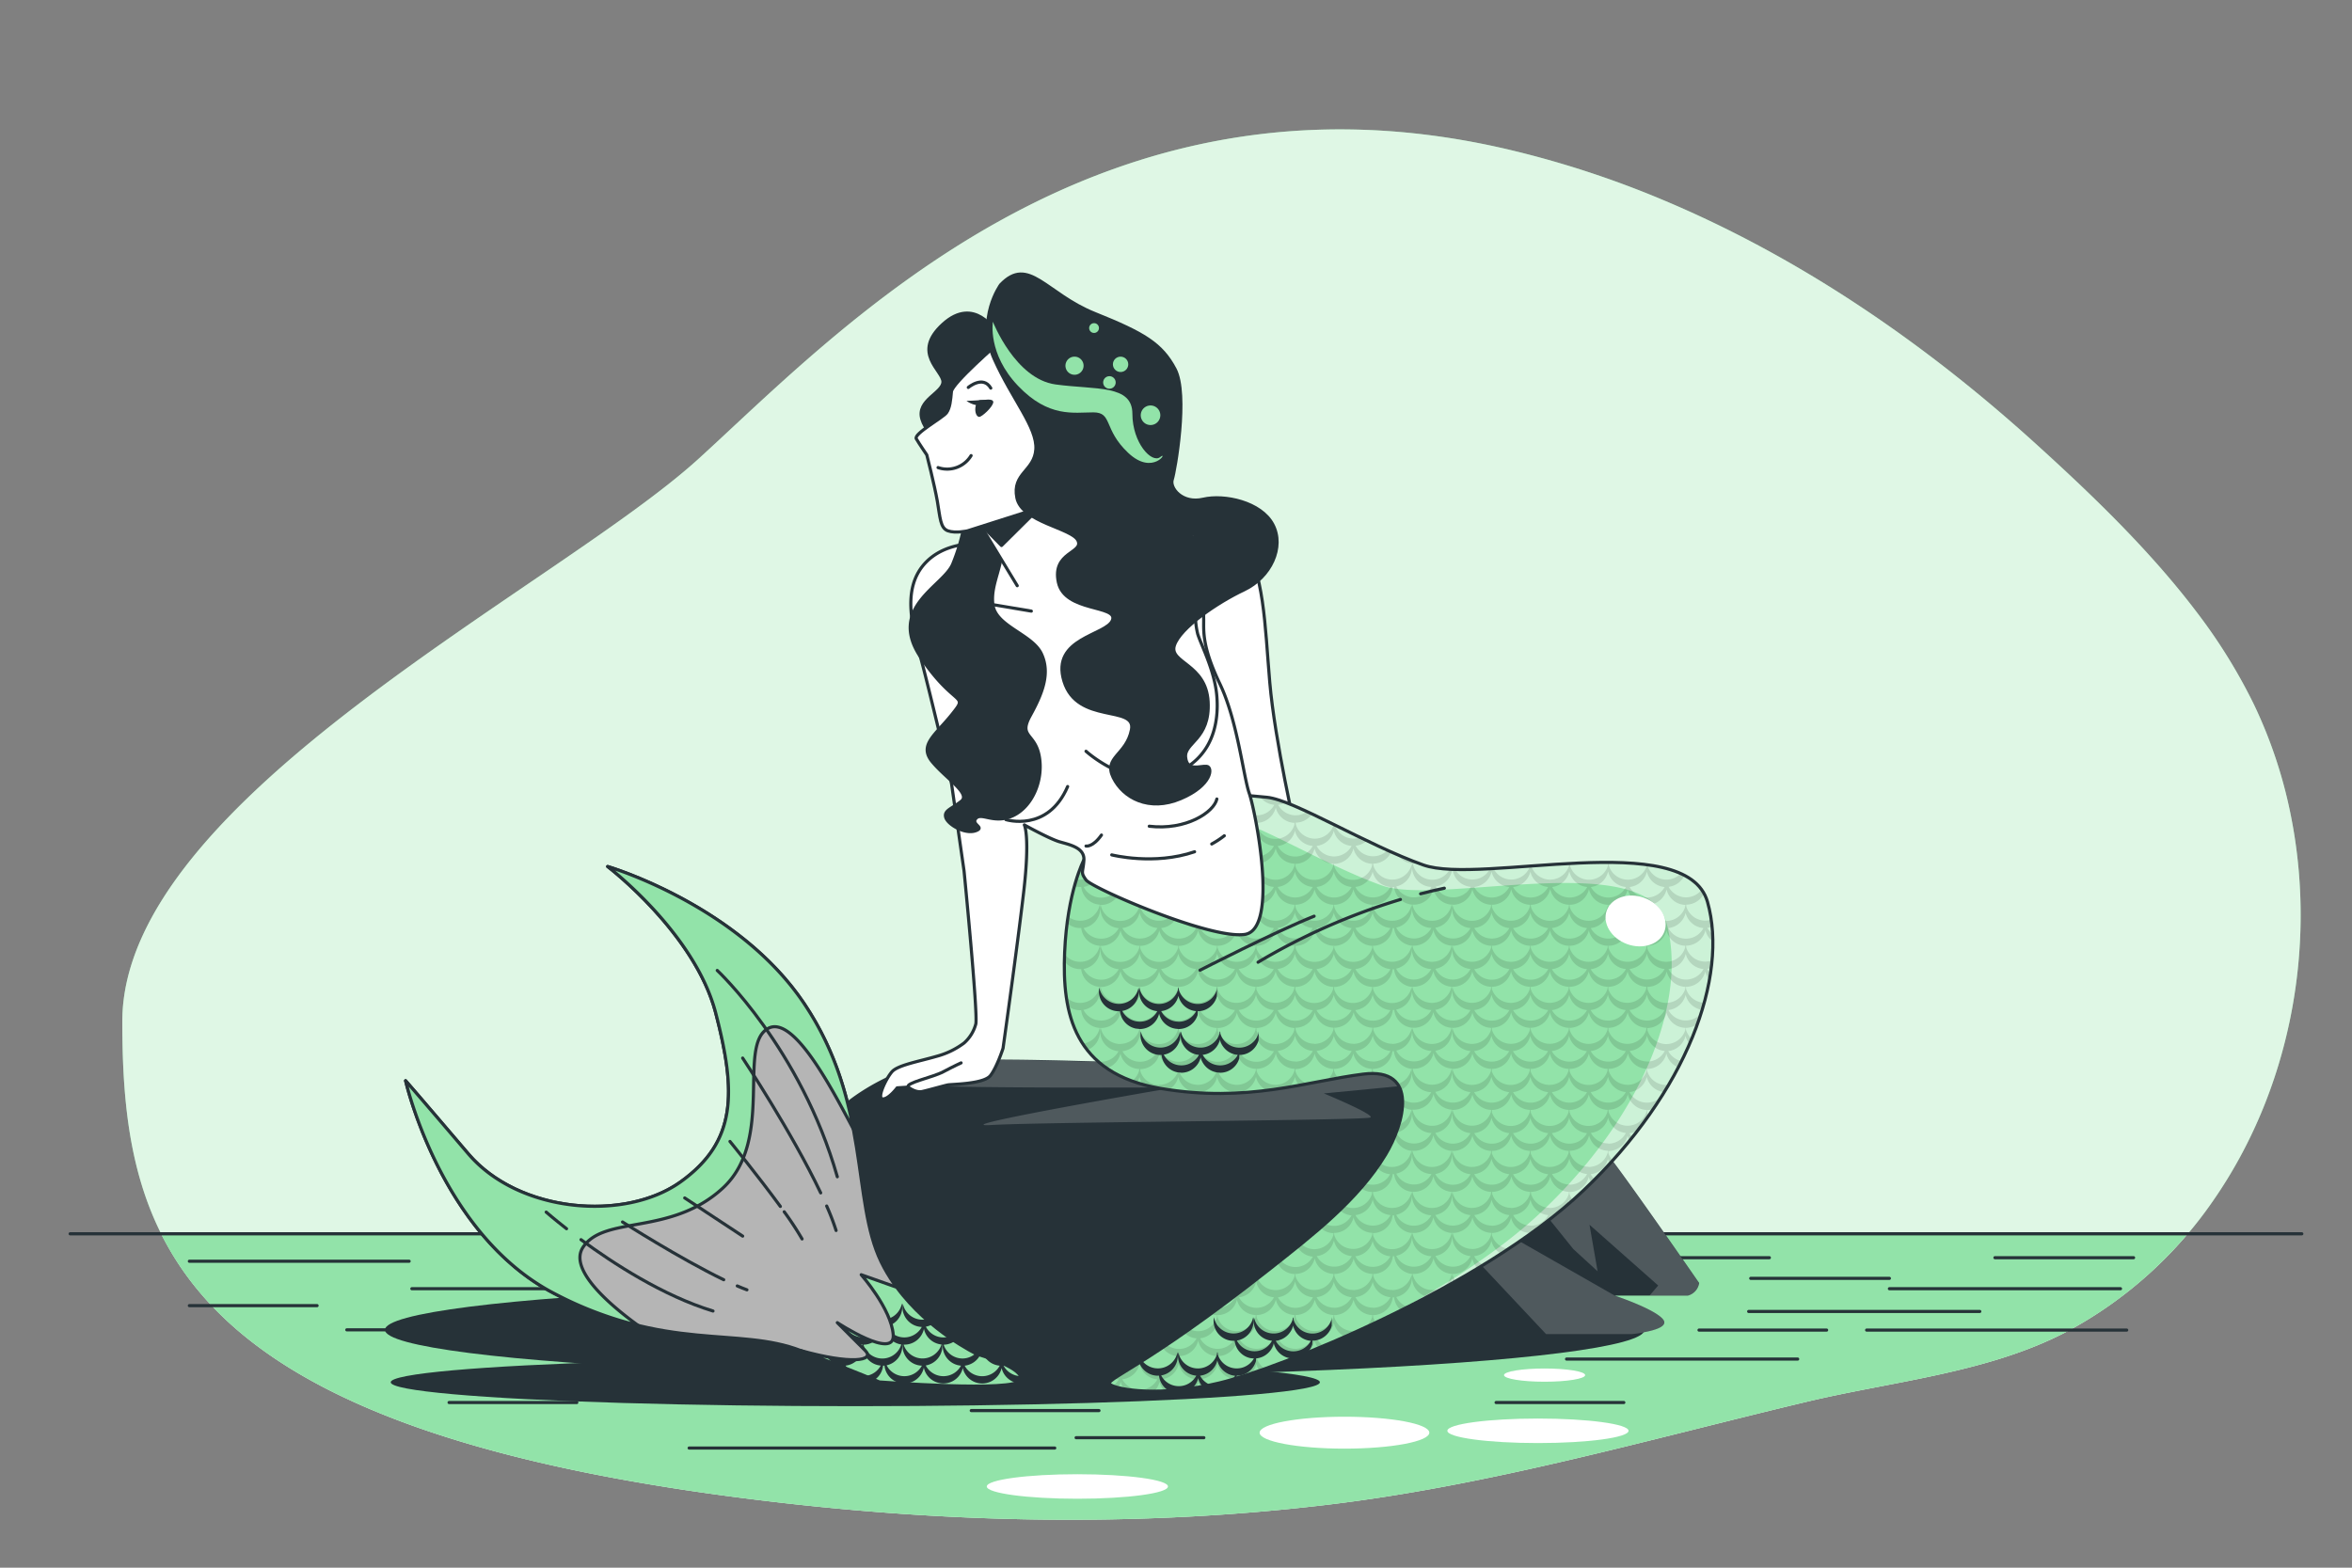 <svg xmlns="http://www.w3.org/2000/svg" viewBox="0 0 750 500"><rect x="0" y="0" width="750" height="500" fill="#808080" stroke="none"/><g id="freepik--background-simple--inject-5"><path d="M700.55,195.33c-15.13-20-34.09-38.13-52.09-54.42C613.51,109.31,573.82,82,530,63.66a311.66,311.66,0,0,0-49.13-16C349.76,16.89,268.14,105,222.8,146.29S39,254.66,39,325.82,57.08,457.65,250.83,479.48c57,6.43,114.72,7.29,171.75.53,52.49-6.21,102.6-20.79,153.84-33,27.36-6.51,58-9.22,83-22.49a132.71,132.71,0,0,0,46.39-41.7c24.27-35,32.89-80,24.94-121.43a149.73,149.73,0,0,0-11.94-36.53A174.74,174.74,0,0,0,700.55,195.33Z" style="fill:#92E3A9"></path><path d="M700.55,195.33c-15.13-20-34.09-38.13-52.09-54.42C613.51,109.31,573.82,82,530,63.66a311.66,311.66,0,0,0-49.13-16C349.76,16.89,268.14,105,222.8,146.29S39,254.66,39,325.82,57.08,457.65,250.83,479.48c57,6.43,114.72,7.29,171.75.53,52.49-6.21,102.6-20.79,153.84-33,27.36-6.51,58-9.22,83-22.49a132.71,132.71,0,0,0,46.39-41.7c24.27-35,32.89-80,24.94-121.43a149.73,149.73,0,0,0-11.94-36.53A174.74,174.74,0,0,0,700.55,195.33Z" style="fill:#fff;opacity:0.7"></path></g><g id="freepik--Water--inject-5"><path d="M51.17,393.14c20,40.34,71.24,71.87,199.66,86.34,57,6.43,114.72,7.29,171.75.53,52.49-6.21,102.6-20.79,153.84-33,27.36-6.51,58-9.22,83-22.49a130.55,130.55,0,0,0,38.48-31.39Z" style="fill:#92E3A9"></path><ellipse cx="428.72" cy="456.94" rx="27.06" ry="5.09" style="fill:#fff"></ellipse><path d="M372.44,474.1c0,2.16-12.93,3.91-28.89,3.91s-28.89-1.75-28.89-3.91,12.94-3.91,28.89-3.91S372.44,471.94,372.44,474.1Z" style="fill:#fff"></path><path d="M519.31,456.34c0,2.16-12.93,3.91-28.89,3.91s-28.89-1.75-28.89-3.91,12.93-3.91,28.89-3.91S519.31,454.18,519.31,456.34Z" style="fill:#fff"></path><ellipse cx="492.53" cy="438.58" rx="12.94" ry="2.11" style="fill:#fff"></ellipse><line x1="60.38" y1="402.26" x2="130.46" y2="402.26" style="fill:none;stroke:#263238;stroke-linecap:round;stroke-linejoin:round"></line><line x1="110.59" y1="424.14" x2="180.67" y2="424.14" style="fill:none;stroke:#263238;stroke-linecap:round;stroke-linejoin:round"></line><line x1="60.38" y1="416.42" x2="101.11" y2="416.42" style="fill:none;stroke:#263238;stroke-linecap:round;stroke-linejoin:round"></line><line x1="143.2" y1="447.32" x2="183.93" y2="447.32" style="fill:none;stroke:#263238;stroke-linecap:round;stroke-linejoin:round"></line><line x1="343.15" y1="458.54" x2="383.88" y2="458.54" style="fill:none;stroke:#263238;stroke-linecap:round;stroke-linejoin:round"></line><line x1="499.54" y1="433.46" x2="573.24" y2="433.46" style="fill:none;stroke:#263238;stroke-linecap:round;stroke-linejoin:round"></line><line x1="557.61" y1="418.28" x2="631.31" y2="418.28" style="fill:none;stroke:#263238;stroke-linecap:round;stroke-linejoin:round"></line><line x1="602.49" y1="411.02" x2="676.18" y2="411.02" style="fill:none;stroke:#263238;stroke-linecap:round;stroke-linejoin:round"></line><line x1="131.33" y1="411.02" x2="205.02" y2="411.02" style="fill:none;stroke:#263238;stroke-linecap:round;stroke-linejoin:round"></line><line x1="558.27" y1="407.72" x2="602.49" y2="407.72" style="fill:none;stroke:#263238;stroke-linecap:round;stroke-linejoin:round"></line><line x1="520" y1="401.13" x2="564.21" y2="401.13" style="fill:none;stroke:#263238;stroke-linecap:round;stroke-linejoin:round"></line><line x1="636.14" y1="401.13" x2="680.35" y2="401.13" style="fill:none;stroke:#263238;stroke-linecap:round;stroke-linejoin:round"></line><line x1="423.66" y1="433.46" x2="464.35" y2="433.46" style="fill:none;stroke:#263238;stroke-linecap:round;stroke-linejoin:round"></line><line x1="541.78" y1="424.22" x2="582.47" y2="424.22" style="fill:none;stroke:#263238;stroke-linecap:round;stroke-linejoin:round"></line><line x1="595.23" y1="424.22" x2="678.16" y2="424.22" style="fill:none;stroke:#263238;stroke-linecap:round;stroke-linejoin:round"></line><line x1="219.75" y1="461.84" x2="336.34" y2="461.84" style="fill:none;stroke:#263238;stroke-linecap:round;stroke-linejoin:round"></line><line x1="477.07" y1="447.32" x2="517.8" y2="447.32" style="fill:none;stroke:#263238;stroke-linecap:round;stroke-linejoin:round"></line><line x1="309.71" y1="449.89" x2="350.44" y2="449.89" style="fill:none;stroke:#263238;stroke-linecap:round;stroke-linejoin:round"></line><line x1="22.36" y1="393.51" x2="734" y2="393.51" style="fill:none;stroke:#263238;stroke-linecap:round;stroke-linejoin:round"></line></g><g id="freepik--Shadow--inject-5"><ellipse cx="323.58" cy="424.15" rx="200.82" ry="14.76" style="fill:#263238"></ellipse><ellipse cx="272.74" cy="440.86" rx="148.15" ry="7.63" style="fill:#263238"></ellipse></g><g id="freepik--Character--inject-5"><path d="M538.23,413.22H514.9s13.33,4.45,15.55,7.78-10,4.44-10,4.44H211.9l17.83-38.91a22.31,22.31,0,0,1,16-12.47c5.58-1.14,11.8-3.88,14.29-10.27,5-12.77,24.47-22,33.88-24.43s43.88-1.11,65.54-.56,91.64-1.67,109.41,1.67,35.55,16.66,45.55,30c6.58,8.77,19.42,27.18,27.42,38.73A4.91,4.91,0,0,1,538.23,413.22Z" style="fill:#263238"></path><path d="M288.86,345.81c6.71,1.44,85.82,1,85.82,1s-75.75,13-58.49,12,119.38-1.44,120.81-2.4-14.86-7.67-14.86-7.67l49.86-4.8.41-1.77a52.62,52.62,0,0,0-6.48-1.65c-17.77-3.34-87.75-1.11-109.42-1.67-17.75-.45-44.1-1.43-58.22-.42C292.21,341,284.57,344.89,288.86,345.81Z" style="fill:#fff;opacity:0.19"></path><g style="opacity:0.19"><path d="M530.45,421c-2.22-3.33-15.55-7.78-15.55-7.78L451.46,377,470,401l23,24.49h27.51S532.68,424.33,530.45,421Z" style="fill:#fff"></path><path d="M472,341.16l8.38,30.73,21.31,26.48,7.75,7.1-2.58-14.85L528.76,410,526,413.22h12.23a4.91,4.91,0,0,0,3.54-4c-8-11.55-20.84-30-27.42-38.73C504.94,357.91,488.65,345.37,472,341.16Z" style="fill:#fff"></path></g><path d="M317.51,105.86s-6.73-11.66-16.82-2.47,0,14.8,0,18.38-8.51,5.83-6.72,11.89,11.88,15,22.64,6.72,13.9-15.69,12.33-22.19S317.51,105.86,317.51,105.86Z" style="fill:#263238;stroke:#263238;stroke-linecap:round;stroke-linejoin:round"></path><path d="M354.51,162.74s33.75-4.69,41.25,8,7.5,27.89,9.14,46.87,8.44,48.28,8.44,48.28l-17.11-10.08s-10.31-38.67-14.76-51.09-14.07-28.59-17.11-31.41-13.6-8.67-13.6-8.67Z" style="fill:#fff;stroke:#263238;stroke-linecap:round;stroke-linejoin:round"></path><path d="M345.61,274.3s-5.28,10-6.12,29.37,2.81,38.7,30.57,43.47,46.7-2.32,64.65-4.56,13.08,15.77,7.11,25.69c-8.67,14.42-23.45,25.82-36.43,36.08-41.5,32.81-53.84,35.61-51.31,37.29s16,3.93,34.77-.56,83-30,116.1-61.41,46.27-68.15,39.54-92-72.35-5.33-90.58-11.78-41.22-20.75-49.92-21.6-10.37-.84-10.37-.84S373,276.61,345.61,274.3Z" style="fill:#92E3A9"></path><g style="opacity:0.53"><path d="M544.49,287.69c-6.73-23.84-72.35-5.33-90.58-11.78s-41.22-20.75-49.92-21.6-10.37-.84-10.37-.84a64.6,64.6,0,0,1-7.64,6.94c1.31.12,2.91.26,4.88.46,8.69.84,31.69,15.14,49.92,21.59s83.85-12.06,90.58,11.78-6.45,60.57-39.54,92c-13.78,13.08-32.95,25.13-52,35.07,23-11,48.16-25.52,65.13-41.62C538,348.26,551.22,311.52,544.49,287.69Z" style="fill:#fff"></path></g><path d="M421.8,261.26a6.31,6.31,0,0,0,1.73.84Z" style="opacity:0.12"></path><path d="M541.58,282.52a15.44,15.44,0,0,0-3.26-2.64A6.36,6.36,0,0,0,541.58,282.52Z" style="opacity:0.12"></path><path d="M344.42,309.09l.34,0a6.38,6.38,0,0,0,5.89,5.66,6.37,6.37,0,0,1-6.23,5.12,6.28,6.28,0,0,1-4.39-1.79c.13.93.3,1.86.48,2.77a6.34,6.34,0,0,0,3.91,1.35l.34,0a6.37,6.37,0,0,0,5.89,5.65,6.36,6.36,0,0,1-5.4,5.05q.66,1,1.41,2a6.36,6.36,0,0,0,4.12-5.94,6.59,6.59,0,0,0-.1-1.09l.25,0a6.26,6.26,0,0,0-.1,1.07,6.36,6.36,0,0,0,5.84,6.34,6.33,6.33,0,0,1-5.58,3.35,6,6,0,0,1-.95-.07,30.92,30.92,0,0,0,2.73,2.12,6.34,6.34,0,0,0,4.41-4.64,6.35,6.35,0,0,0,6,4.91c0,.22-.06.44-.08.66a6.39,6.39,0,0,1-2.28,3.2c.54.2,1.08.38,1.64.56a6.37,6.37,0,0,0,.79-1.9,6.22,6.22,0,0,0,1.22,2.5c1.7.46,3.51.88,5.45,1.21.86.15,1.72.28,2.57.41a6.35,6.35,0,0,0,3.14-4.12,6.36,6.36,0,0,0,5.67,4.89l-.1.17,1.48.1c-.05-.1-.12-.18-.17-.28a6.37,6.37,0,0,0,5.51-4.88,6.34,6.34,0,0,0,5.67,4.89l-.21.33,1.57-.08-.16-.26a6.36,6.36,0,0,0,5.51-4.88,6.36,6.36,0,0,0,3.54,4.32c2.35-.3,4.65-.65,6.89-1a6.35,6.35,0,0,0,2-3.3,6.47,6.47,0,0,0,1.39,2.72l2.69-.5a6.36,6.36,0,0,1-3.93-4.08c0-.22-.05-.44-.08-.65h0A6.35,6.35,0,0,0,419.2,336a6.35,6.35,0,0,0,6,4.91c0,.22-.06.44-.08.66a6.44,6.44,0,0,1-1.92,2.9l1.85-.35a5.54,5.54,0,0,0,.22-.69c.05.21.13.41.2.62l1.23-.23a6.52,6.52,0,0,1-1.28-2.25,4.62,4.62,0,0,0-.08-.65h0a6.37,6.37,0,0,0,6.2-4.92,6.35,6.35,0,0,0,6,4.91,5,5,0,0,0-.08.66,6,6,0,0,1-.34.83h1a5.52,5.52,0,0,1-.33-.83c0-.22-.05-.44-.08-.65h0a6.35,6.35,0,0,0,6.32-5.67l.44,0a6.36,6.36,0,0,0,5.59,5.64,6.37,6.37,0,0,1-4.48,4.88,7.46,7.46,0,0,1,1,1.95,6.34,6.34,0,0,0,3.61-5.71,6.74,6.74,0,0,0-.1-1.11l.23,0a6.32,6.32,0,0,0,6.06,7.44,6.29,6.29,0,0,1-9.24,2.15,15.46,15.46,0,0,1,0,2.36,6.45,6.45,0,0,0,2.92,1.11,6.39,6.39,0,0,1-4.05,4.76,39.55,39.55,0,0,1-1.34,3.73,6.37,6.37,0,0,0,5.39,4.6,6.36,6.36,0,0,1-6.24,5.15,6.3,6.3,0,0,1-3.77-1.25c-.32.47-.66.94-1,1.41a6.32,6.32,0,0,0,4.23,2.14,6.33,6.33,0,0,1-5.58,3.35,6.21,6.21,0,0,1-2.48-.51c-.44.52-.87,1.05-1.32,1.56a6.34,6.34,0,0,0,3.65,1.27,5,5,0,0,0-.08.66,6.33,6.33,0,0,1-8.92,3.76L427.24,386a6.24,6.24,0,0,0,3.74,1.63,6.32,6.32,0,0,1-5.59,3.36,6.2,6.2,0,0,1-2.81-.68c-.49.44-1,.87-1.49,1.3a6.26,6.26,0,0,0,4.15,1.69c0,.22-.06.44-.08.67a6.35,6.35,0,0,1-6,4.45,6.28,6.28,0,0,1-4.2-1.62l-1.18,1a6.35,6.35,0,0,0,4.86,3A6.32,6.32,0,0,1,408.37,402l-1,.82a6.33,6.33,0,0,0,5.52,3.53,4.91,4.91,0,0,0-.08.67,6.32,6.32,0,0,1-11.77.78l-1.89,1.46a6.3,6.3,0,0,1-2,1.57l-3.75,2.86.5.08a6.37,6.37,0,0,1-5.05,3.32l-2.7,2a6.39,6.39,0,0,0,2,.37,5,5,0,0,0-.08.66,6.34,6.34,0,0,1-6,4.45,6.2,6.2,0,0,1-2.68-.61l-1.68,1.18a6.26,6.26,0,0,0,3.83,1.73,6.3,6.3,0,0,1-9.38,2.08l-1.37.91a6.31,6.31,0,0,0,5,2.69c0,.21-.06.44-.08.66a6.31,6.31,0,0,1-11.65,1l-2.06,1.29a6.25,6.25,0,0,1-3.06,1.9c-1.56,1-2.74,1.7-3.56,2.27a6.25,6.25,0,0,0,1.38.27,6.48,6.48,0,0,1-1.83,2.1,11.19,11.19,0,0,0,1.66.54,6.38,6.38,0,0,0,.78-1.88,6.2,6.2,0,0,0,1.06,2.28,53.85,53.85,0,0,0,9.63.75,6.33,6.33,0,0,0,1.69-3,6.38,6.38,0,0,0,1.61,2.94c1.55-.07,3.19-.19,4.91-.37-.11,0-.21,0-.32,0a6.33,6.33,0,0,1-5.59-3.37,6.36,6.36,0,0,0,5.5-4.88,6.37,6.37,0,0,0,5.67,4.89,6.36,6.36,0,0,1-4.48,3.25c1.38-.16,2.82-.35,4.3-.59a6.26,6.26,0,0,0,.79-1.9,6.19,6.19,0,0,0,.66,1.66l1.77-.32a6.52,6.52,0,0,1-1.83-2.11,6.37,6.37,0,0,0,5.51-4.88,6.35,6.35,0,0,0,5.21,4.82c1.63-.49,3.44-1.06,5.4-1.71a6.34,6.34,0,0,0,1.77-3.11,6.49,6.49,0,0,0,1,2.17l1.76-.62a6.44,6.44,0,0,1-2.6-3.41,4.62,4.62,0,0,0-.08-.65h0a6.37,6.37,0,0,0,6.19-4.92,6.36,6.36,0,0,0,6,4.91,4.18,4.18,0,0,0-.06.51l.25-.1c0-.13,0-.27-.05-.4h0a6.28,6.28,0,0,0,1.69-.25l1.44-.58a6.34,6.34,0,0,0,3.06-4.09,6.36,6.36,0,0,0,1.14,2.37l1.74-.72a6.49,6.49,0,0,1-2.28-2.43,6.36,6.36,0,0,0,5.51-4.88,6.41,6.41,0,0,0,3.6,4.36q2.56-1.14,5.19-2.34a6.3,6.3,0,0,1-8.64-3.88,4.81,4.81,0,0,0-.08-.65h0a6.37,6.37,0,0,0,6.2-4.92,6.35,6.35,0,0,0,6,4.91,5,5,0,0,0-.08.66,6.41,6.41,0,0,1-3,3.69l3.06-1.42c0-.14.09-.27.13-.41,0,.1.06.2.09.3l.91-.43a6.2,6.2,0,0,1-.85-1.73c0-.22-.05-.43-.08-.65h0a6.35,6.35,0,0,0,6.32-5.67,3.17,3.17,0,0,0,.44,0,6.39,6.39,0,0,0,2.2,4.17l2.2-1.11a6.36,6.36,0,0,1-3.71-3.17,6.35,6.35,0,0,0,5-6.22,6.74,6.74,0,0,0-.1-1.11l.23,0a6.59,6.59,0,0,0-.1,1.09,6.35,6.35,0,0,0,4.86,6.17q3.76-2,7.51-4.09a6.49,6.49,0,0,0,.36-2.08,6.62,6.62,0,0,0-.1-1.1l.25,0a6.08,6.08,0,0,0,.14,2.79l.87-.49a6.44,6.44,0,0,1-1-2.3h.12a6.37,6.37,0,0,0,6.19-4.92,6.27,6.27,0,0,0,1.73,3.07l1.77-1.08a6.5,6.5,0,0,1-2.9-2.76,6.37,6.37,0,0,0,5.51-4.88,6.31,6.31,0,0,0,3.06,4.07l2.36-1.54a6.34,6.34,0,0,1-5.27-4.39c0-.22,0-.44-.08-.65h0a6.36,6.36,0,0,0,6.19-4.92,6.34,6.34,0,0,0,6,4.9c0,.11,0,.22,0,.33l.2-.14a.88.88,0,0,0,0-.17h0l.27,0c2-1.41,3.86-2.83,5.72-4.28a6.21,6.21,0,0,0,.2-.61c0,.12.08.24.12.36l.8-.63a4.39,4.39,0,0,1-.32-.51,6.63,6.63,0,0,0,1.35-.31q1.78-1.44,3.5-2.9a6.54,6.54,0,0,0,.66-1.67,6.14,6.14,0,0,0,.27.86l.9-.78a6.32,6.32,0,0,1-1-1.94c0-.22-.05-.44-.08-.65h0a6.35,6.35,0,0,0,6.19-4.92,6.36,6.36,0,0,0,.82,1.95l1.07-1.07a6.68,6.68,0,0,1-1.29-1.65,6.37,6.37,0,0,0,5.51-4.89,6.39,6.39,0,0,0,.58,1.51c.32-.34.62-.68.93-1a6.46,6.46,0,0,1-1.36-2.34,5,5,0,0,0-.08-.66h0a6.37,6.37,0,0,0,6.2-4.92,6.42,6.42,0,0,0,.63,1.61l.88-1.1a6.45,6.45,0,0,1-.91-1.28,6.3,6.3,0,0,0,2.63-.91q1.46-1.89,2.82-3.8l.06-.18a.14.14,0,0,0,0,.07l.6-.83a6.18,6.18,0,0,1-.47-1.09c0-.22,0-.44-.08-.65h0a6.41,6.41,0,0,0,2-.33c.9-1.33,1.78-2.65,2.62-4a6.32,6.32,0,0,1-10.18-1.39,6.37,6.37,0,0,0,5.51-4.88,6.34,6.34,0,0,0,5.54,4.87c.48-.78,1-1.56,1.41-2.34a6.18,6.18,0,0,1-6.8-4.39c0-.22,0-.44-.08-.65h0a6.35,6.35,0,0,0,6.19-4.92,6.36,6.36,0,0,0,3.76,4.41l1-2a6.38,6.38,0,0,1-4.17-3.19,6.37,6.37,0,0,0,5.51-4.89,6.38,6.38,0,0,0,1.24,2.53c.24-.54.47-1.08.69-1.61a6.41,6.41,0,0,1-1.78-2.77,4.76,4.76,0,0,0-.08-.66h0a6.36,6.36,0,0,0,3.62-1.15c.41-1.13.78-2.24,1.14-3.35A6.31,6.31,0,0,1,532,322.14a6.36,6.36,0,0,0,5.51-4.89,6.34,6.34,0,0,0,5.24,4.83c.23-.76.44-1.51.64-2.26a6.33,6.33,0,0,1-5.73-4.42,5,5,0,0,0-.08-.66h0a6.38,6.38,0,0,0,6.2-4.93,6.26,6.26,0,0,0,1.29,2.59c.12-.65.24-1.3.33-2a6.19,6.19,0,0,1-1-1.41,6.38,6.38,0,0,0,1.24-.28c.11-.81.19-1.61.27-2.41a6.41,6.41,0,0,1-2.2.4,6.34,6.34,0,0,1-6-4.45,4.62,4.62,0,0,0-.08-.65h0a6.37,6.37,0,0,0,6.2-4.92,6.36,6.36,0,0,0,2.36,3.62c0-.8,0-1.6-.07-2.38a6.47,6.47,0,0,1-1.69-2,6,6,0,0,0,1.52-.37q-.12-1.12-.27-2.22a6.51,6.51,0,0,1-1.94.3,6.35,6.35,0,0,1-6-4.44,4.76,4.76,0,0,0-.08-.66h0a6.35,6.35,0,0,0,5.73-3.63c-.23-.4-.47-.79-.73-1.16a6.32,6.32,0,0,1-10.59-.9,6.36,6.36,0,0,0,5.08-3.68c-.38-.2-.78-.4-1.19-.58a6.31,6.31,0,0,1-10.61-2.48c0-.1,0-.2,0-.31l-.22,0c0,.11,0,.22,0,.33a6.33,6.33,0,0,1-12.09,0,5,5,0,0,0-.08-.66h0a6.23,6.23,0,0,0,2.17-.39c-1.44,0-2.9,0-4.38,0a6.38,6.38,0,0,0,2.06.39c0,.22-.06.44-.08.67a6.32,6.32,0,0,1-12.08,0c0-.22-.05-.44-.08-.66h0a6.06,6.06,0,0,0,1.21-.13l-1.64.09.28,0a4.91,4.91,0,0,0-.08.67,6.32,6.32,0,0,1-12.05.09l-.38,0a6.32,6.32,0,0,1-11.68.78l-1.06.06a6.32,6.32,0,0,1-11.18.23l-.78,0a6.36,6.36,0,0,0,5.79,5.59,6.32,6.32,0,0,1-11.2-.07,6.34,6.34,0,0,0,5.24-5.53l-.72,0a6.34,6.34,0,0,1-11.81-1.8c.15,0,.3,0,.46,0a6.47,6.47,0,0,0,1.4-.18c-2.2-.82-4.46-1.74-6.74-2.73a6.37,6.37,0,0,0,4.6,2.86,6.34,6.34,0,0,1-12.28.7c0-.22-.05-.44-.08-.66h0a6.36,6.36,0,0,0,5.8-3.77l-1.21-.54a6.32,6.32,0,0,1-10.18-1.39,6.28,6.28,0,0,0,3.63-1.67l-2.12-1a6.41,6.41,0,0,1-2.2.4,6.34,6.34,0,0,1-6-4.45h0l-.28-.14a.68.68,0,0,1,0,.14,6.32,6.32,0,0,1-12.08,0c0-.22-.05-.44-.08-.65h0a6.34,6.34,0,0,0,5.27-2.83l-1.56-.73a6.21,6.21,0,0,1-3.71,1.23,6.33,6.33,0,0,1-5.59-3.37,6.22,6.22,0,0,0,2.42-.79,24.84,24.84,0,0,0-5.85-1.6l-2.4-.22a6.37,6.37,0,0,0,4.62,2.63,6.33,6.33,0,0,1-11.18,0,6.33,6.33,0,0,0,4.59-2.79l-2.37-.2a6.27,6.27,0,0,1-2.9.7,6.17,6.17,0,0,1-1.44-.18c-.4.41-1,1-1.69,1.66a6.26,6.26,0,0,0,2.61.83,6.27,6.27,0,0,1-7.16,3.14c-.59.49-1.23,1-1.9,1.48a6.31,6.31,0,0,0,3.32,1.05,4.76,4.76,0,0,0-.08.66A6.31,6.31,0,0,1,377.89,266l-1.35.79a6.36,6.36,0,0,0,4.9,3,6.32,6.32,0,0,1-11.12.08c-.59.26-1.2.52-1.82.76a6.3,6.3,0,0,1-5,2.52,6.14,6.14,0,0,1-1.83-.28q-1.36.35-2.76.63a6.35,6.35,0,0,0,4.44,2c0,.22-.06.44-.08.67a6.34,6.34,0,0,1-12.27-.66h.12a6.32,6.32,0,0,0,3.92-1.37,47,47,0,0,1-7.46.29,6.24,6.24,0,0,0,3.1,1,6.37,6.37,0,0,1-6.23,5.13,6.47,6.47,0,0,1-1.18-.11c-.21.67-.42,1.39-.63,2.17a6.34,6.34,0,0,0,1.81.27l.34,0a6.37,6.37,0,0,0,5.89,5.65,6.34,6.34,0,0,1-10.08,3.81c-.1.68-.2,1.39-.29,2.11a6.36,6.36,0,0,0,4.14,1.53l.34,0a6.37,6.37,0,0,0,5.89,5.66,6.36,6.36,0,0,1-6.23,5.12,6.29,6.29,0,0,1-4.95-2.39c0,.76-.05,1.51-.06,2.27A6.33,6.33,0,0,0,344.42,309.09Zm19.05,134.2a6.33,6.33,0,0,1-5.59-3.37,6.36,6.36,0,0,0,5.51-4.88,6.35,6.35,0,0,0,5.67,4.89A6.37,6.37,0,0,1,363.47,443.29Zm-18-121.21a6.31,6.31,0,0,0,5.21-7.35h.25a6.31,6.31,0,0,0,5.74,7.41,6.32,6.32,0,0,1-11.2-.07Zm36-39.19a6.33,6.33,0,0,1-11.17,0,6.36,6.36,0,0,0,5.5-4.89A6.37,6.37,0,0,0,381.44,282.89Zm-5.7-7.41h.07a.56.56,0,0,0,0,.12Zm30.47-5.68a6.33,6.33,0,0,1-11.18,0,6.36,6.36,0,0,0,5.51-4.88A6.37,6.37,0,0,0,406.21,269.8Zm-5.7-7.41h.07a.56.56,0,0,0,0,.12ZM431,282.89a6.33,6.33,0,0,1-11.18,0,6.36,6.36,0,0,0,5.51-4.89A6.37,6.37,0,0,0,431,282.89Zm-5.7-7.41h.07a.56.56,0,0,0,0,.12Zm56,20.5a6.33,6.33,0,0,1-11.18,0,6.37,6.37,0,0,0,5.51-4.88A6.36,6.36,0,0,0,481.29,296Zm-5.71-7.42h.07l0,.12A.5.5,0,0,0,475.58,288.56ZM493.67,296a6.33,6.33,0,0,1-11.18,0,6.36,6.36,0,0,0,5.51-4.88A6.38,6.38,0,0,0,493.67,296Zm-5.7-7.42H488a.56.56,0,0,0,0,.12Zm12.42,2.52a6.36,6.36,0,0,0,5.67,4.9,6.33,6.33,0,0,1-11.18,0A6.37,6.37,0,0,0,500.39,291.08Zm0-2.39a.5.5,0,0,0,0-.13h.07ZM518.44,296a6.33,6.33,0,0,1-11.18,0,6.36,6.36,0,0,0,5.51-4.88A6.38,6.38,0,0,0,518.44,296Zm-5.7-7.42h.07a.56.56,0,0,0,0,.12ZM530.82,296a6.32,6.32,0,0,1-11.17,0,6.37,6.37,0,0,0,5.51-4.88A6.36,6.36,0,0,0,530.82,296Zm-5.7-7.42h.07l0,.12C525.15,288.64,525.13,288.6,525.12,288.56Zm-42.63,85.93A6.37,6.37,0,0,0,488,369.6a6.37,6.37,0,0,0,5.67,4.9,6.33,6.33,0,0,1-11.18,0Zm5.55,5.69a.56.56,0,0,0,0,.12l0-.13Zm-55.85,20.48a6.37,6.37,0,0,0,5.51-4.88,6.35,6.35,0,0,0,5.66,4.89,6.32,6.32,0,0,1-11.17,0Zm5.54,5.69,0,.12s0-.08,0-.13Zm-.07-13.09h.07l0,.12S437.67,393.3,437.66,393.26Zm.19.66c0-.22-.05-.44-.08-.65h0a6.35,6.35,0,0,0,6.32-5.67l.44,0a6.36,6.36,0,0,0,5.59,5.64,6.34,6.34,0,0,1-12.28.7Zm-5.66-71.78a6.37,6.37,0,0,0,5.51-4.89,6.35,6.35,0,0,0,5.66,4.9,6.32,6.32,0,0,1-11.17,0Zm5.54,5.69,0,.12,0-.13Zm-17.93-5.69a6.36,6.36,0,0,0,5.51-4.89,6.37,6.37,0,0,0,5.67,4.9,6.33,6.33,0,0,1-11.18,0Zm5.55,5.69a.56.56,0,0,0,0,.12l0-.13ZM381.44,296a6.32,6.32,0,0,1-11.17,0,6.36,6.36,0,0,0,5.5-4.88A6.38,6.38,0,0,0,381.44,296Zm-5.7-7.42h.07a.56.56,0,0,0,0,.12Zm30.47-5.67a6.33,6.33,0,0,1-11.18,0,6.36,6.36,0,0,0,5.51-4.89A6.37,6.37,0,0,0,406.21,282.89Zm-5.7-7.41h.07a.56.56,0,0,0,0,.12ZM431,296a6.33,6.33,0,0,1-11.18,0,6.36,6.36,0,0,0,5.51-4.88A6.38,6.38,0,0,0,431,296Zm-5.7-7.42h.07a.56.56,0,0,0,0,.12Zm6.91,20.49a6.37,6.37,0,0,0,5.51-4.88,6.35,6.35,0,0,0,5.66,4.89,6.32,6.32,0,0,1-11.17,0Zm5.54,5.69,0,.12s0-.08,0-.12Zm-.07-13.09h.07l0,.12S437.67,301.69,437.66,301.65Zm-.11.66a6.33,6.33,0,0,1-12.09,0,4.62,4.62,0,0,0-.08-.65h0a6.37,6.37,0,0,0,6.2-4.92,6.35,6.35,0,0,0,6,4.91A4.76,4.76,0,0,0,437.55,302.31Zm-17.75,6.74a6.36,6.36,0,0,0,5.51-4.88,6.37,6.37,0,0,0,5.67,4.89,6.33,6.33,0,0,1-11.18,0Zm5.55,5.69a.56.56,0,0,0,0,.12l0-.12Zm-.07-13.09h.07a.56.56,0,0,0,0,.12Zm0,0c0,.21-.06.44-.08.66a6.32,6.32,0,0,1-12.08,0c0-.22-.05-.44-.08-.65h0a6.35,6.35,0,0,0,6.19-4.92A6.35,6.35,0,0,0,425.24,301.65ZM395,322.14a6.36,6.36,0,0,0,5.51-4.89,6.37,6.37,0,0,0,5.67,4.9,6.33,6.33,0,0,1-11.18,0Zm5.55,5.69a.56.56,0,0,0,0,.12l0-.13Zm-17.93-5.69a6.37,6.37,0,0,0,5.51-4.89,6.35,6.35,0,0,0,5.67,4.9,6.33,6.33,0,0,1-11.18,0Zm5.54,5.69,0,.12a.65.65,0,0,0,0-.13Zm-17.92-5.69a6.36,6.36,0,0,0,5.5-4.89,6.37,6.37,0,0,0,5.67,4.9,6.32,6.32,0,0,1-11.17,0Zm5.54,5.69a.56.56,0,0,0,0,.12l0-.13Zm5.63-18.77a6.32,6.32,0,0,1-11.17,0,6.36,6.36,0,0,0,5.5-4.88A6.37,6.37,0,0,0,381.44,309.06Zm-5.7-7.41h.07a.56.56,0,0,0,0,.12Zm.07,13.09a.56.56,0,0,0,0,.12l0-.12Zm-.11,0c0,.22-.06.44-.08.67a6.32,6.32,0,0,1-12.08,0c0-.22-.05-.44-.08-.66h0a6.36,6.36,0,0,0,6.19-4.93A6.37,6.37,0,0,0,375.7,314.73Zm.22.67a5,5,0,0,0-.08-.66h0a6.38,6.38,0,0,0,6.19-4.93,6.35,6.35,0,0,0,6,4.91,4.91,4.91,0,0,0-.08.67,6.33,6.33,0,0,1-12.09,0ZM406.21,296A6.33,6.33,0,0,1,395,296a6.36,6.36,0,0,0,5.51-4.88A6.38,6.38,0,0,0,406.21,296Zm-5.7-7.42h.07a.56.56,0,0,0,0,.12ZM395,309.05a6.36,6.36,0,0,0,5.51-4.88,6.37,6.37,0,0,0,5.67,4.89,6.33,6.33,0,0,1-11.18,0Zm5.55,5.69a.56.56,0,0,0,0,.12l0-.12Zm-.07-13.09h.07a.56.56,0,0,0,0,.12Zm.18.66a4.62,4.62,0,0,0-.08-.65h0a6.37,6.37,0,0,0,6.19-4.92,6.35,6.35,0,0,0,6,4.91,4.76,4.76,0,0,0-.08.66,6.33,6.33,0,0,1-12.09,0Zm-.22-.66c0,.21-.06.44-.08.66a6.32,6.32,0,0,1-12.08,0c0-.22-.05-.44-.08-.65h0a6.35,6.35,0,0,0,6.19-4.92A6.37,6.37,0,0,0,400.47,301.65Zm-6.64,7.41a6.33,6.33,0,0,1-11.18,0,6.37,6.37,0,0,0,5.51-4.88A6.35,6.35,0,0,0,393.83,309.06Zm-5.71-7.41h.07l0,.12A.56.56,0,0,0,388.12,301.65Zm.07,13.09,0,.12a.56.56,0,0,0,0-.12Zm.12.66c0-.22-.05-.44-.08-.66h0a6.36,6.36,0,0,0,6.19-4.93,6.37,6.37,0,0,0,6,4.91c0,.22-.06.44-.08.67a6.32,6.32,0,0,1-12.08,0Zm12.38,0a5,5,0,0,0-.08-.66h0a6.38,6.38,0,0,0,6.19-4.93,6.35,6.35,0,0,0,6,4.91,4.91,4.91,0,0,0-.08.67,6.33,6.33,0,0,1-12.09,0Zm6.73-6.35a6.37,6.37,0,0,0,5.51-4.88,6.35,6.35,0,0,0,5.67,4.89,6.33,6.33,0,0,1-11.18,0Zm5.54,5.69,0,.12a.56.56,0,0,0,0-.12Zm-.07-13.09H413l0,.12A.56.56,0,0,0,412.89,301.65Zm.12-2.32a6.33,6.33,0,0,1-5.59-3.37,6.37,6.37,0,0,0,5.51-4.88,6.36,6.36,0,0,0,5.67,4.9A6.36,6.36,0,0,1,413,299.33Zm-.12-10.77H413l0,.12A.5.5,0,0,0,412.89,288.56Zm-.11.67a6.34,6.34,0,0,1-12.09,0,4.76,4.76,0,0,0-.08-.66h0a6.37,6.37,0,0,0,6.19-4.92,6.35,6.35,0,0,0,6,4.91A4.91,4.91,0,0,0,412.78,289.23Zm-12.31-.67c0,.22-.06.44-.08.66a6.32,6.32,0,0,1-12.08,0c0-.22-.05-.43-.08-.65h0a6.35,6.35,0,0,0,6.19-4.92A6.37,6.37,0,0,0,400.47,288.56ZM393.83,296a6.33,6.33,0,0,1-11.18,0,6.37,6.37,0,0,0,5.51-4.88A6.36,6.36,0,0,0,393.83,296Zm-5.71-7.42h.07l0,.12A.5.5,0,0,0,388.12,288.56Zm0,13.09a4.76,4.76,0,0,0-.08.66,6.33,6.33,0,0,1-12.09,0,4.62,4.62,0,0,0-.08-.65h0a6.37,6.37,0,0,0,6.19-4.92A6.35,6.35,0,0,0,388.09,301.65Zm-12.39,0c0,.21-.06.44-.08.66a6.32,6.32,0,0,1-12.08,0c0-.22-.05-.44-.08-.65h0a6.35,6.35,0,0,0,6.19-4.92A6.37,6.37,0,0,0,375.7,301.65Zm-12.31,2.52a6.35,6.35,0,0,0,5.67,4.89,6.33,6.33,0,0,1-11.18,0A6.36,6.36,0,0,0,363.39,304.17Zm0-2.4a.56.56,0,0,0,0-.12h.07Zm0,13,0,.12a.56.56,0,0,0,0-.12Zm0,2.51a6.35,6.35,0,0,0,5.67,4.9,6.33,6.33,0,0,1-11.18,0A6.36,6.36,0,0,0,363.39,317.25Zm0,10.58,0,.12a.65.65,0,0,0,0-.13Zm.05,0a6.35,6.35,0,0,0,6.19-4.92,6.37,6.37,0,0,0,6,4.91c0,.22-.06.44-.08.67a6.32,6.32,0,0,1-12.08,0c0-.23-.05-.44-.08-.66Zm12.3,2.51a6.38,6.38,0,0,0,5.67,4.9,6.33,6.33,0,0,1-11.17,0A6.37,6.37,0,0,0,375.77,330.34Zm.15-1.85a4.76,4.76,0,0,0-.08-.66h0a6.37,6.37,0,0,0,6.19-4.92,6.35,6.35,0,0,0,6,4.91,4.91,4.91,0,0,0-.08.67,6.33,6.33,0,0,1-12.09,0Zm12.24,1.85a6.36,6.36,0,0,0,5.67,4.9,6.33,6.33,0,0,1-11.18,0A6.38,6.38,0,0,0,388.16,330.34Zm.15-1.85c0-.23-.05-.44-.08-.66h0a6.35,6.35,0,0,0,6.19-4.92,6.37,6.37,0,0,0,6,4.91c0,.22-.06.44-.08.67a6.32,6.32,0,0,1-12.08,0Zm12.23,1.85a6.38,6.38,0,0,0,5.67,4.9,6.33,6.33,0,0,1-11.18,0A6.37,6.37,0,0,0,400.54,330.34Zm.15-1.85a4.76,4.76,0,0,0-.08-.66h0a6.37,6.37,0,0,0,6.19-4.92,6.35,6.35,0,0,0,6,4.91,4.91,4.91,0,0,0-.08.67,6.33,6.33,0,0,1-12.09,0Zm6.73-6.35a6.37,6.37,0,0,0,5.51-4.89,6.35,6.35,0,0,0,5.67,4.9,6.33,6.33,0,0,1-11.18,0Zm5.54,5.69,0,.12a.65.65,0,0,0,0-.13Zm.12-12.43c0-.22-.05-.44-.08-.66h0a6.36,6.36,0,0,0,6.19-4.93,6.35,6.35,0,0,0,6,4.91c0,.22-.06.44-.08.67a6.32,6.32,0,0,1-12.08,0Zm12.38,0a5,5,0,0,0-.08-.66h0a6.38,6.38,0,0,0,6.2-4.93,6.35,6.35,0,0,0,6,4.91,4.91,4.91,0,0,0-.08.67,6.33,6.33,0,0,1-12.09,0Zm12.39,0c0-.22-.05-.44-.08-.66h0a6.35,6.35,0,0,0,6.32-5.67l.44,0a6.36,6.36,0,0,0,5.59,5.64,6.34,6.34,0,0,1-12.28.7Zm43.44-6.34a6.33,6.33,0,0,1-11.18,0,6.37,6.37,0,0,0,5.51-4.88A6.35,6.35,0,0,0,481.29,309.06Zm-5.71-7.41h.07l0,.12A.56.56,0,0,0,475.58,301.65Zm18.09,7.41a6.33,6.33,0,0,1-11.18,0,6.36,6.36,0,0,0,5.51-4.88A6.37,6.37,0,0,0,493.67,309.06Zm-5.7-7.41H488a.56.56,0,0,0,0,.12Zm12.42,2.52a6.35,6.35,0,0,0,5.67,4.89,6.33,6.33,0,0,1-11.18,0A6.37,6.37,0,0,0,500.39,304.17Zm0-2.4a.56.56,0,0,0,0-.12h.07Zm18.05,7.29a6.33,6.33,0,0,1-11.18,0,6.36,6.36,0,0,0,5.51-4.88A6.37,6.37,0,0,0,518.44,309.06Zm-5.7-7.41h.07a.56.56,0,0,0,0,.12ZM482.49,361.4a6.36,6.36,0,0,0,5.51-4.89,6.37,6.37,0,0,0,5.67,4.9,6.33,6.33,0,0,1-11.18,0Zm5.55,5.69a.56.56,0,0,0,0,.12l0-.13Zm-24.84,0h.12a6.37,6.37,0,0,0,6.19-4.92,6.35,6.35,0,0,0,6,4.91,4.91,4.91,0,0,0-.08.67,6.34,6.34,0,0,1-12.27-.67Zm5.7,7.42a6.32,6.32,0,0,1-11.2-.07,6.36,6.36,0,0,0,5.31-6.27,6.62,6.62,0,0,0-.1-1.1l.25,0a6.32,6.32,0,0,0,5.74,7.42Zm-5.58-46.67a6.37,6.37,0,0,0,6.19-4.92,6.35,6.35,0,0,0,6,4.91,4.91,4.91,0,0,0-.08.67,6.34,6.34,0,0,1-12.27-.67Zm-5.62-5.75a6.36,6.36,0,0,0,5.31-6.27,6.72,6.72,0,0,0-.1-1.1l.25,0a6.32,6.32,0,0,0,5.74,7.42,6.32,6.32,0,0,1-11.2-.07Zm23.59.07a6.33,6.33,0,0,1-11.18,0,6.37,6.37,0,0,0,5.51-4.89A6.35,6.35,0,0,0,481.29,322.15Zm-5.71-7.41h.07l0,.12A.56.56,0,0,0,475.58,314.74Zm18.09,7.41a6.33,6.33,0,0,1-11.18,0,6.36,6.36,0,0,0,5.51-4.89A6.37,6.37,0,0,0,493.67,322.15Zm-5.7-7.41H488a.56.56,0,0,0,0,.12Zm12.42,2.51a6.35,6.35,0,0,0,5.67,4.9,6.33,6.33,0,0,1-11.18,0A6.37,6.37,0,0,0,500.39,317.25Zm0-2.39a.56.56,0,0,0,0-.12h.07Zm-17.9,33.45a6.36,6.36,0,0,0,5.51-4.88,6.36,6.36,0,0,0,5.67,4.89,6.33,6.33,0,0,1-11.18,0ZM488,354a.56.56,0,0,0,0,.12l0-.12Zm-17.93-5.69a6.37,6.37,0,0,0,5.51-4.88,6.34,6.34,0,0,0,5.67,4.89,6.33,6.33,0,0,1-11.18,0Zm5.54,5.69,0,.12a.56.56,0,0,0,0-.12Zm5.64-18.76a6.33,6.33,0,0,1-11.18,0,6.38,6.38,0,0,0,5.51-4.89A6.36,6.36,0,0,0,481.29,335.24Zm-5.71-7.42h.07l0,.12A.65.65,0,0,0,475.58,327.82Zm.07,13.1a1,1,0,0,0,0,.12.5.5,0,0,0,0-.13Zm.12.65c0-.22,0-.44-.08-.65h0a6.35,6.35,0,0,0,6.19-4.92,6.35,6.35,0,0,0,6,4.91c0,.22-.06.44-.08.66a6.32,6.32,0,0,1-12.08,0Zm17.9-6.33a6.33,6.33,0,0,1-11.18,0,6.37,6.37,0,0,0,5.51-4.89A6.38,6.38,0,0,0,493.67,335.24Zm-5.7-7.42H488a.56.56,0,0,0,0,.12Zm.07,13.1a.34.34,0,0,0,0,.12l0-.13Zm.11.65a4.62,4.62,0,0,0-.08-.65h0a6.37,6.37,0,0,0,6.19-4.92,6.35,6.35,0,0,0,6,4.91,5,5,0,0,0-.08.66,6.33,6.33,0,0,1-12.09,0Zm6.73-6.34a6.38,6.38,0,0,0,5.51-4.89,6.36,6.36,0,0,0,5.67,4.9,6.33,6.33,0,0,1-11.18,0Zm5.54,5.69a1,1,0,0,0,0,.12.5.5,0,0,0,0-.13Zm0-13a.65.65,0,0,0,0-.13h.07Zm-.07-.13a4.91,4.91,0,0,0-.08.67,6.33,6.33,0,0,1-12.09,0,4.76,4.76,0,0,0-.08-.66h0a6.37,6.37,0,0,0,6.19-4.92A6.35,6.35,0,0,0,500.32,327.82Zm-12.39,0c0,.22-.06.44-.08.67a6.32,6.32,0,0,1-12.08,0c0-.23,0-.44-.08-.66h0a6.35,6.35,0,0,0,6.19-4.92A6.35,6.35,0,0,0,487.93,327.82ZM469.51,336a6.35,6.35,0,0,0,6,4.91,5,5,0,0,0-.08.66,6.34,6.34,0,0,1-12.27-.66h.12A6.37,6.37,0,0,0,469.51,336Zm0,13.08a6.34,6.34,0,0,0,6,4.91,4.91,4.91,0,0,0-.08.67A6.34,6.34,0,0,1,463.2,354h.12A6.38,6.38,0,0,0,469.51,349.08Zm.6,12.32a6.37,6.37,0,0,0,5.51-4.88,6.35,6.35,0,0,0,5.67,4.89,6.33,6.33,0,0,1-11.18,0Zm5.54,5.69,0,.12a.65.65,0,0,0,0-.13Zm.12-12.43c0-.22,0-.44-.08-.65h0a6.36,6.36,0,0,0,6.19-4.93,6.34,6.34,0,0,0,6,4.91c0,.22-.06.44-.08.67a6.32,6.32,0,0,1-12.08,0Zm12.38,0a4.62,4.62,0,0,0-.08-.65h0a6.38,6.38,0,0,0,6.19-4.93,6.34,6.34,0,0,0,6,4.91,4.91,4.91,0,0,0-.08.67,6.33,6.33,0,0,1-12.09,0Zm6.73-6.35a6.37,6.37,0,0,0,5.51-4.88,6.34,6.34,0,0,0,5.67,4.89,6.33,6.33,0,0,1-11.18,0Zm5.54,5.69,0,.12a.56.56,0,0,0,0-.12Zm.12-12.43c0-.22-.05-.44-.08-.65h0a6.35,6.35,0,0,0,6.19-4.92,6.35,6.35,0,0,0,6,4.91c0,.22-.06.44-.08.66a6.32,6.32,0,0,1-12.08,0Zm6-8.63a6.35,6.35,0,0,1-6-4.45c0-.23-.05-.44-.08-.66h0a6.35,6.35,0,0,0,6.19-4.92,6.35,6.35,0,0,0,6,4.91c0,.22-.06.44-.08.67A6.35,6.35,0,0,1,506.58,332.94Zm.68-10.8a6.36,6.36,0,0,0,5.51-4.89,6.37,6.37,0,0,0,5.67,4.9,6.33,6.33,0,0,1-11.18,0Zm5.55,5.69a.56.56,0,0,0,0,.12l0-.13Zm-.07-13.09h.07a.56.56,0,0,0,0,.12Zm.18.66a5,5,0,0,0-.08-.66h0a6.38,6.38,0,0,0,6.2-4.93,6.35,6.35,0,0,0,6,4.91,4.91,4.91,0,0,0-.08.67,6.33,6.33,0,0,1-12.09,0Zm-.22-.67c0,.22-.06.44-.08.67a6.32,6.32,0,0,1-12.08,0c0-.22-.05-.44-.08-.66h0a6.36,6.36,0,0,0,6.19-4.93A6.35,6.35,0,0,0,512.7,314.73Zm-12.38,0a4.91,4.91,0,0,0-.08.67,6.33,6.33,0,0,1-12.09,0,5,5,0,0,0-.08-.66h0a6.38,6.38,0,0,0,6.19-4.93A6.35,6.35,0,0,0,500.32,314.73Zm-12.39,0c0,.22-.06.44-.08.67a6.32,6.32,0,0,1-12.08,0c0-.22,0-.44-.08-.66h0a6.36,6.36,0,0,0,6.19-4.93A6.35,6.35,0,0,0,487.93,314.73Zm-12.38,0a4.91,4.91,0,0,0-.08.67,6.34,6.34,0,0,1-12.27-.66h.12a6.38,6.38,0,0,0,6.19-4.93A6.35,6.35,0,0,0,475.55,314.73Zm-12.23-2.31A6.34,6.34,0,0,1,457.7,309a6.35,6.35,0,0,0,5.31-6.26,6.74,6.74,0,0,0-.1-1.11l.25,0a6.31,6.31,0,0,0,5.74,7.41A6.32,6.32,0,0,1,463.32,312.42Zm-.44,2.29a6.35,6.35,0,0,1-12.47,0,3.44,3.44,0,0,0,.46,0,6.37,6.37,0,0,0,6.22-5.05A6.37,6.37,0,0,0,462.88,314.71Zm-12-2.29a6.34,6.34,0,0,1-5.64-3.47,6.37,6.37,0,0,0,5-6.22,7,7,0,0,0-.1-1.12l.23,0a6.32,6.32,0,0,0,6.06,7.44A6.34,6.34,0,0,1,450.87,312.42Zm-.62,3.39a6.74,6.74,0,0,0-.1-1.11l.23,0a6.59,6.59,0,0,0-.1,1.09,6.36,6.36,0,0,0,6.16,6.36,6.31,6.31,0,0,1-11.21-.14A6.35,6.35,0,0,0,450.25,315.81Zm.62,12a6.36,6.36,0,0,0,6.22-5,6.34,6.34,0,0,0,5.79,5,6.35,6.35,0,0,1-12.47,0ZM463,328.9a6.62,6.62,0,0,0-.1-1.1l.25,0a6.32,6.32,0,0,0,5.74,7.42,6.32,6.32,0,0,1-11.2-.07A6.36,6.36,0,0,0,463,328.9Zm.15,12a6.31,6.31,0,0,0,5.74,7.41,6.32,6.32,0,0,1-11.2-.06A6.37,6.37,0,0,0,463,342a6.74,6.74,0,0,0-.1-1.11Zm0,13.08a6.57,6.57,0,0,0-.1,1.08,6.36,6.36,0,0,0,5.84,6.34,6.32,6.32,0,0,1-11.2-.07,6.36,6.36,0,0,0,5.31-6.27,6.72,6.72,0,0,0-.1-1.1Zm-.28,13.07a6.35,6.35,0,0,1-12.47,0l.46,0a6.36,6.36,0,0,0,6.22-5A6.37,6.37,0,0,0,462.88,367.06Zm-5.79,8.07a6.34,6.34,0,0,0,5.79,5,6.35,6.35,0,0,1-12.47,0l.46,0A6.36,6.36,0,0,0,457.09,375.13Zm-.65,12.47a6.32,6.32,0,0,1-11.21-.13,6.37,6.37,0,0,0,5-6.22,6.74,6.74,0,0,0-.1-1.11l.23,0a6.5,6.5,0,0,0-.1,1.09A6.36,6.36,0,0,0,456.44,387.6Zm-6.19,6.74a6.86,6.86,0,0,0-.1-1.12l.23,0a6.62,6.62,0,0,0-.1,1.1,6.36,6.36,0,0,0,6.16,6.35,6.31,6.31,0,0,1-11.21-.14A6.35,6.35,0,0,0,450.25,394.34Zm.16-1.09.46,0a6.37,6.37,0,0,0,6.22-5,6.37,6.37,0,0,0,5.79,5,6.35,6.35,0,0,1-12.47,0Zm7.29-5.73a6.37,6.37,0,0,0,5.31-6.27,6.74,6.74,0,0,0-.1-1.11l.25,0a6.31,6.31,0,0,0,5.74,7.41,6.32,6.32,0,0,1-11.2-.06Zm5.5-7.35h.12a6.37,6.37,0,0,0,6.19-4.92,6.35,6.35,0,0,0,6,4.91,5,5,0,0,0-.08.66,6.34,6.34,0,0,1-12.27-.66Zm6.91-5.68a6.38,6.38,0,0,0,5.51-4.89,6.35,6.35,0,0,0,5.67,4.9,6.33,6.33,0,0,1-11.18,0Zm5.54,5.69,0,.12a.5.5,0,0,0,0-.13Zm.12-12.43c0-.22,0-.44-.08-.66h0a6.35,6.35,0,0,0,6.19-4.92,6.35,6.35,0,0,0,6,4.91c0,.22-.06.44-.08.67a6.32,6.32,0,0,1-12.08,0Zm12.38,0a5,5,0,0,0-.08-.66h0a6.37,6.37,0,0,0,6.19-4.92,6.35,6.35,0,0,0,6,4.91,4.91,4.91,0,0,0-.08.67,6.33,6.33,0,0,1-12.09,0Zm6.73-6.35a6.37,6.37,0,0,0,5.51-4.89,6.35,6.35,0,0,0,5.67,4.9,6.33,6.33,0,0,1-11.18,0Zm5.54,5.69,0,.12a.65.65,0,0,0,0-.13Zm.12-12.43c0-.22-.05-.44-.08-.65h0a6.36,6.36,0,0,0,6.19-4.93,6.34,6.34,0,0,0,6,4.91c0,.22-.06.44-.08.67a6.32,6.32,0,0,1-12.08,0Zm6.72-6.35a6.36,6.36,0,0,0,5.51-4.88,6.36,6.36,0,0,0,5.67,4.89,6.33,6.33,0,0,1-11.18,0Zm5.55,5.69a.56.56,0,0,0,0,.12l0-.12Zm-.07-13.09h.07a.34.34,0,0,0,0,.12Zm-5.48-5.68a6.37,6.37,0,0,0,5.51-4.89,6.38,6.38,0,0,0,5.67,4.9,6.33,6.33,0,0,1-11.18,0Zm5.66-6.74a4.76,4.76,0,0,0-.08-.66h0a6.37,6.37,0,0,0,6.2-4.92,6.35,6.35,0,0,0,6,4.91,4.91,4.91,0,0,0-.08.67,6.33,6.33,0,0,1-12.09,0Zm6.73-6.35a6.37,6.37,0,0,0,5.51-4.89,6.35,6.35,0,0,0,5.66,4.9,6.32,6.32,0,0,1-11.17,0Zm5.54,5.69,0,.12,0-.13Zm-.07-13.09h.07l0,.12S525.13,314.78,525.12,314.74Zm-5.47-5.69a6.37,6.37,0,0,0,5.51-4.88,6.35,6.35,0,0,0,5.66,4.89,6.32,6.32,0,0,1-11.17,0Zm5.47-7.4h.07l0,.12S525.13,301.69,525.12,301.65Zm.19.66c0-.22,0-.44-.08-.65h0a6.35,6.35,0,0,0,6.19-4.92,6.35,6.35,0,0,0,6,4.91c0,.21-.06.44-.08.66a6.32,6.32,0,0,1-12.08,0Zm-.22-.66a4.76,4.76,0,0,0-.08.66,6.33,6.33,0,0,1-12.09,0,4.62,4.62,0,0,0-.08-.65h0a6.37,6.37,0,0,0,6.2-4.92A6.35,6.35,0,0,0,525.09,301.65Zm-12.39,0c0,.21-.06.44-.08.66a6.32,6.32,0,0,1-12.08,0c0-.22-.05-.44-.08-.65h0a6.35,6.35,0,0,0,6.19-4.92A6.35,6.35,0,0,0,512.7,301.65Zm-12.38,0a4.76,4.76,0,0,0-.08.66,6.33,6.33,0,0,1-12.09,0,4.62,4.62,0,0,0-.08-.65h0a6.37,6.37,0,0,0,6.19-4.92A6.35,6.35,0,0,0,500.32,301.65Zm-12.39,0c0,.21-.06.44-.08.66a6.32,6.32,0,0,1-12.08,0c0-.22,0-.44-.08-.65h0a6.35,6.35,0,0,0,6.19-4.92A6.35,6.35,0,0,0,487.93,301.65Zm-12.38,0a4.76,4.76,0,0,0-.08.66,6.34,6.34,0,0,1-12.27-.66h.12a6.37,6.37,0,0,0,6.19-4.92A6.35,6.35,0,0,0,475.55,301.65Zm-12.23-2.32a6.33,6.33,0,0,1-5.62-3.42,6.36,6.36,0,0,0,5.31-6.27,6.62,6.62,0,0,0-.1-1.1l.25,0A6.32,6.32,0,0,0,468.9,296,6.33,6.33,0,0,1,463.32,299.33Zm-.44,2.29a6.35,6.35,0,0,1-12.47,0l.46,0a6.37,6.37,0,0,0,6.22-5.05A6.37,6.37,0,0,0,462.88,301.62Zm-12-2.29a6.34,6.34,0,0,1-5.64-3.47,6.35,6.35,0,0,0,5-6.22,6.74,6.74,0,0,0-.1-1.11l.23,0a6.5,6.5,0,0,0-.1,1.09,6.35,6.35,0,0,0,6.16,6.35A6.32,6.32,0,0,1,450.87,299.33Zm-.74,2.28a6.34,6.34,0,0,1-12.28.7c0-.22-.05-.44-.08-.65h0A6.35,6.35,0,0,0,444.1,296l.44,0A6.36,6.36,0,0,0,450.13,301.61Zm-12.35-2.28a6.33,6.33,0,0,1-5.59-3.37,6.37,6.37,0,0,0,5.51-4.88,6.36,6.36,0,0,0,5.66,4.9A6.33,6.33,0,0,1,437.78,299.33Zm-.12-10.77h.07l0,.12C437.69,288.64,437.67,288.6,437.66,288.56Zm-.11.67a6.33,6.33,0,0,1-12.09,0,4.81,4.81,0,0,0-.08-.65h0a6.37,6.37,0,0,0,6.2-4.92,6.35,6.35,0,0,0,6,4.91A4.91,4.91,0,0,0,437.55,289.23Zm-12.31-.67c0,.22-.06.44-.08.66a6.32,6.32,0,0,1-12.08,0c0-.22-.05-.43-.08-.65h0a6.35,6.35,0,0,0,6.19-4.92A6.35,6.35,0,0,0,425.24,288.56ZM413,286.24a6.32,6.32,0,0,1-5.59-3.36,6.37,6.37,0,0,0,5.51-4.89,6.35,6.35,0,0,0,5.67,4.9A6.36,6.36,0,0,1,413,286.24Zm-.12-10.76H413l0,.12A.56.56,0,0,0,412.89,275.48Zm-.11.66a6.33,6.33,0,0,1-12.09,0,5,5,0,0,0-.08-.66h0a6.38,6.38,0,0,0,6.19-4.93,6.35,6.35,0,0,0,6,4.91A4.91,4.91,0,0,0,412.78,276.14Zm-12.31-.67c0,.22-.06.44-.08.67a6.32,6.32,0,0,1-12.08,0c0-.22-.05-.44-.08-.66h0a6.36,6.36,0,0,0,6.19-4.93A6.37,6.37,0,0,0,400.47,275.47Zm-6.64,7.42a6.33,6.33,0,0,1-11.18,0,6.37,6.37,0,0,0,5.51-4.89A6.35,6.35,0,0,0,393.83,282.89Zm-5.71-7.41h.07l0,.12A.56.56,0,0,0,388.12,275.48Zm0,13.08a5,5,0,0,0-.08.66,6.33,6.33,0,0,1-12.09,0,4.81,4.81,0,0,0-.08-.65h0a6.37,6.37,0,0,0,6.19-4.92A6.35,6.35,0,0,0,388.09,288.56Zm-12.39,0c0,.22-.06.44-.08.67a6.33,6.33,0,0,1-12.08,0c0-.23-.05-.44-.08-.66h0a6.35,6.35,0,0,0,6.19-4.92A6.37,6.37,0,0,0,375.7,288.56Zm-12.31,2.52a6.36,6.36,0,0,0,5.67,4.9,6.33,6.33,0,0,1-11.18,0A6.36,6.36,0,0,0,363.39,291.08Zm0-2.39a.5.5,0,0,0,0-.13h.07Zm-.07,13c0,.21-.06.44-.08.66a6.34,6.34,0,0,1-12.27-.66h.12a6.36,6.36,0,0,0,6.19-4.92A6.35,6.35,0,0,0,363.32,301.65Zm-6,8.17a6.35,6.35,0,0,0,6,4.91c0,.22-.06.44-.08.67a6.34,6.34,0,0,1-12.27-.66h.12A6.37,6.37,0,0,0,357.28,309.82Zm-.08,23.12a6.35,6.35,0,0,1-6.23-5.11h.12a6.36,6.36,0,0,0,6.19-4.92,6.35,6.35,0,0,0,6,4.91c0,.22-.06.44-.08.67A6.35,6.35,0,0,1,357.2,332.94Zm.68,2.29a6.37,6.37,0,0,0,5.51-4.89,6.36,6.36,0,0,0,5.67,4.9,6.33,6.33,0,0,1-11.18,0Zm5.51,5.81a.5.5,0,0,0,0-.13h.07A1,1,0,0,0,363.39,341Zm6.19,5a6.33,6.33,0,0,1-6-4.45c0-.22-.05-.44-.08-.65h0a6.35,6.35,0,0,0,6.19-4.92,6.37,6.37,0,0,0,6,4.91c0,.22-.06.44-.08.66A6.33,6.33,0,0,1,369.58,346Zm6.16-5.11h.07a.34.34,0,0,0,0,.12ZM382,346a6.34,6.34,0,0,1-6.05-4.45,4.62,4.62,0,0,0-.08-.65h0a6.37,6.37,0,0,0,6.19-4.92,6.35,6.35,0,0,0,6,4.91,5,5,0,0,0-.08.66A6.34,6.34,0,0,1,382,346Zm6.15-5.11h.07a1,1,0,0,0,0,.12A.5.5,0,0,0,388.12,340.91Zm6.23,5.11a6.33,6.33,0,0,1-6-4.45c0-.22-.05-.44-.08-.65h0a6.35,6.35,0,0,0,6.19-4.92,6.37,6.37,0,0,0,6,4.91c0,.22-.06.44-.08.66A6.33,6.33,0,0,1,394.35,346Zm6.16-5.11h.07a.34.34,0,0,0,0,.12Zm6.23,5.11a6.34,6.34,0,0,1-6.05-4.45,4.62,4.62,0,0,0-.08-.65h0a6.37,6.37,0,0,0,6.19-4.92,6.35,6.35,0,0,0,6,4.91,5,5,0,0,0-.08.66A6.34,6.34,0,0,1,406.74,346Zm6.19-5a.5.5,0,0,0,0-.13H413A1,1,0,0,0,412.93,341Zm.08-2.45a6.34,6.34,0,0,1-5.59-3.36,6.38,6.38,0,0,0,5.51-4.89,6.36,6.36,0,0,0,5.67,4.9A6.36,6.36,0,0,1,413,338.59Zm6.11-5.65a6.35,6.35,0,0,1-6-4.45c0-.23-.05-.44-.08-.66h0a6.35,6.35,0,0,0,6.19-4.92,6.35,6.35,0,0,0,6,4.91c0,.22-.06.44-.08.67A6.35,6.35,0,0,1,419.12,332.94Zm6.19,8.1,0-.13h.07A.34.34,0,0,0,425.31,341Zm.08-2.45a6.37,6.37,0,0,1-5.59-3.36,6.37,6.37,0,0,0,5.51-4.89,6.38,6.38,0,0,0,5.67,4.9A6.33,6.33,0,0,1,425.39,338.59Zm6.11-5.65a6.35,6.35,0,0,1-6-4.45,4.76,4.76,0,0,0-.08-.66h0a6.37,6.37,0,0,0,6.2-4.92,6.35,6.35,0,0,0,6,4.91,4.91,4.91,0,0,0-.08.67A6.36,6.36,0,0,1,431.5,332.94Zm6.2,8.1c0-.05,0-.09,0-.13h.07A1,1,0,0,0,437.7,341Zm.08-2.45a6.34,6.34,0,0,1-5.59-3.36,6.38,6.38,0,0,0,5.51-4.89,6.36,6.36,0,0,0,5.66,4.9A6.33,6.33,0,0,1,437.78,338.59Zm6.11-5.65a6.35,6.35,0,0,1-6-4.45c0-.23-.05-.44-.08-.66h0a6.35,6.35,0,0,0,6.32-5.66c.15,0,.3,0,.44,0a6.37,6.37,0,0,0,5.59,5.65A6.36,6.36,0,0,1,443.89,332.94Zm1.34,2.18a6.35,6.35,0,0,0,5-6.22,6.74,6.74,0,0,0-.1-1.11l.23,0a6.59,6.59,0,0,0-.1,1.09,6.35,6.35,0,0,0,6.16,6.35,6.32,6.32,0,0,1-11.21-.13Zm5.18,5.78.46,0a6.36,6.36,0,0,0,6.22-5.05,6.35,6.35,0,0,0,5.79,5,6.35,6.35,0,0,1-12.47,0Zm6.68,8.06a6.37,6.37,0,0,0,5.79,5,6.35,6.35,0,0,1-12.47,0l.46,0A6.37,6.37,0,0,0,457.09,349Zm-11.86,12.33a6.35,6.35,0,0,0,5-6.22,6.74,6.74,0,0,0-.1-1.11l.23,0a6.59,6.59,0,0,0-.1,1.09,6.36,6.36,0,0,0,6.16,6.36,6.31,6.31,0,0,1-11.21-.14Zm5,6.87a6.74,6.74,0,0,0-.1-1.11l.23,0a6.59,6.59,0,0,0-.1,1.09,6.35,6.35,0,0,0,6.16,6.35,6.32,6.32,0,0,1-11.21-.13A6.35,6.35,0,0,0,450.25,368.16Zm-6.15,6.35a3.17,3.17,0,0,0,.44,0,6.36,6.36,0,0,0,5.59,5.64,6.34,6.34,0,0,1-12.28.7c0-.22-.05-.44-.08-.65h0A6.35,6.35,0,0,0,444.1,374.51Zm-6.37,5.67,0,.12c0-.05,0-.09,0-.13Zm0,2.51a6.34,6.34,0,0,0,5.66,4.89,6.32,6.32,0,0,1-11.17,0A6.37,6.37,0,0,0,437.7,382.69Zm-6.11,5.66a6.34,6.34,0,0,0,6,4.9,5.1,5.1,0,0,0-.08.67,6.33,6.33,0,0,1-12.09,0,4.62,4.62,0,0,0-.08-.65h0A6.38,6.38,0,0,0,431.59,388.35Zm-6.24,4.91a.56.56,0,0,0,0,.12l0-.12Zm0,2.52a6.37,6.37,0,0,0,5.67,4.89,6.33,6.33,0,0,1-11.18,0A6.36,6.36,0,0,0,425.31,395.78Zm0,10.57a.56.56,0,0,0,0,.12l0-.13Zm-6.15-4.92a6.35,6.35,0,0,0,6,4.91c0,.22-.06.44-.08.67a6.32,6.32,0,0,1-12.08,0c0-.22-.05-.44-.08-.66h0A6.35,6.35,0,0,0,419.2,401.43ZM413,406.35l0,.12a.93.93,0,0,0,0-.13Zm0,2.51a6.35,6.35,0,0,0,5.67,4.9,6.33,6.33,0,0,1-11.18,0A6.37,6.37,0,0,0,412.93,408.86Zm0,10.58,0,.12a.5.5,0,0,0,0-.13Zm-12.42-10.58a6.37,6.37,0,0,0,5.67,4.9,6.33,6.33,0,0,1-11.18,0A6.36,6.36,0,0,0,400.54,408.86Zm0,10.58a.56.56,0,0,0,0,.12l0-.13Zm-6.15-4.92a6.37,6.37,0,0,0,6,4.91c0,.22-.06.44-.08.66a6.32,6.32,0,0,1-12.08,0c0-.22-.05-.43-.08-.65h0A6.35,6.35,0,0,0,394.43,414.52Zm-6.24,4.92,0,.12a.5.5,0,0,0,0-.13Zm0,2.51a6.34,6.34,0,0,0,5.67,4.89,6.33,6.33,0,0,1-11.18,0A6.37,6.37,0,0,0,388.16,422Zm-12.42,10.57h.07a.56.56,0,0,0,0,.12Zm6.23,5.11a6.34,6.34,0,0,1-6.05-4.45,4.62,4.62,0,0,0-.08-.65h0a6.37,6.37,0,0,0,6.19-4.92,6.36,6.36,0,0,0,6,4.91,4.76,4.76,0,0,0-.08.66A6.34,6.34,0,0,1,382,437.63Zm6.15-5.11h.07l0,.12A.56.56,0,0,0,388.12,432.52Zm6.23,5.11a6.33,6.33,0,0,1-6-4.45c0-.22-.05-.44-.08-.65h0a6.35,6.35,0,0,0,6.19-4.92,6.38,6.38,0,0,0,6,4.91c0,.21-.06.44-.08.66A6.33,6.33,0,0,1,394.35,437.63Zm6.19-5,0-.12h.07A.56.56,0,0,0,400.54,432.64Zm.09-2.44a6.36,6.36,0,0,1-5.6-3.37,6.36,6.36,0,0,0,5.51-4.88,6.36,6.36,0,0,0,5.67,4.89A6.32,6.32,0,0,1,400.63,430.2Zm6.11-5.66a6.34,6.34,0,0,1-6.05-4.45,4.81,4.81,0,0,0-.08-.65h0a6.37,6.37,0,0,0,6.19-4.92,6.35,6.35,0,0,0,6,4.91,5,5,0,0,0-.08.66A6.34,6.34,0,0,1,406.74,424.54Zm6.19,8.1a.56.56,0,0,0,0-.12H413Zm.08-2.44a6.33,6.33,0,0,1-5.59-3.37,6.37,6.37,0,0,0,5.51-4.88,6.34,6.34,0,0,0,5.67,4.89A6.35,6.35,0,0,1,413,430.2Zm6.11-5.66a6.33,6.33,0,0,1-6-4.45c0-.22-.05-.43-.08-.65h0a6.35,6.35,0,0,0,6.19-4.92,6.35,6.35,0,0,0,6,4.91c0,.22-.06.44-.08.66A6.33,6.33,0,0,1,419.12,424.54Zm6.19-5,0-.13h.07A.56.56,0,0,0,425.31,419.56Zm.08-2.45a6.35,6.35,0,0,1-5.59-3.36,6.36,6.36,0,0,0,5.51-4.89,6.37,6.37,0,0,0,5.67,4.9A6.33,6.33,0,0,1,425.39,417.11Zm6.11-5.65a6.35,6.35,0,0,1-6-4.45,5,5,0,0,0-.08-.66h0a6.37,6.37,0,0,0,6.2-4.92,6.35,6.35,0,0,0,6,4.91,4.91,4.91,0,0,0-.08.67A6.36,6.36,0,0,1,431.5,411.46Zm6.2,8.1c0-.05,0-.09,0-.13h.07Zm.08-2.45a6.32,6.32,0,0,1-5.59-3.36,6.37,6.37,0,0,0,5.51-4.89,6.35,6.35,0,0,0,5.66,4.9A6.33,6.33,0,0,1,437.78,417.11Zm6.11-5.65a6.35,6.35,0,0,1-6-4.45c0-.22-.05-.44-.08-.66h0a6.35,6.35,0,0,0,6.32-5.66c.15,0,.3,0,.44,0a6.36,6.36,0,0,0,5.59,5.65A6.36,6.36,0,0,1,443.89,411.46Zm12.76,0a6.37,6.37,0,0,1-6.24-5.13l.46,0a6.36,6.36,0,0,0,6.22-5,6.37,6.37,0,0,0,5.79,5A6.36,6.36,0,0,1,456.65,411.46Zm6.67-7.43a6.34,6.34,0,0,1-5.62-3.43,6.35,6.35,0,0,0,5.31-6.26,6.74,6.74,0,0,0-.1-1.11l.25,0a6.59,6.59,0,0,0-.1,1.09,6.36,6.36,0,0,0,5.84,6.33A6.34,6.34,0,0,1,463.32,404Zm6.11-5.66a6.35,6.35,0,0,1-6.23-5.11h.12a6.38,6.38,0,0,0,6.19-4.92,6.34,6.34,0,0,0,6,4.9,5.1,5.1,0,0,0-.08.67A6.35,6.35,0,0,1,469.43,398.37Zm6.19-5a.56.56,0,0,0,0-.12h.07Zm.08-2.44a6.33,6.33,0,0,1-5.59-3.37,6.37,6.37,0,0,0,5.51-4.88,6.34,6.34,0,0,0,5.67,4.89A6.35,6.35,0,0,1,475.7,390.94Zm6.11-5.66a6.33,6.33,0,0,1-6-4.45c0-.22,0-.44-.08-.65h0a6.35,6.35,0,0,0,6.19-4.92,6.35,6.35,0,0,0,6,4.91c0,.22-.06.44-.08.66A6.33,6.33,0,0,1,481.81,385.28Zm6.19,8.1,0-.12H488A.56.56,0,0,0,488,393.38Zm.09-2.44a6.36,6.36,0,0,1-5.6-3.37,6.36,6.36,0,0,0,5.51-4.88,6.36,6.36,0,0,0,5.67,4.89A6.32,6.32,0,0,1,488.09,390.94Zm6.1-5.66a6.34,6.34,0,0,1-6-4.45,4.62,4.62,0,0,0-.08-.65h0a6.37,6.37,0,0,0,6.19-4.92,6.35,6.35,0,0,0,6,4.91,5,5,0,0,0-.08.66A6.34,6.34,0,0,1,494.19,385.28Zm6.2-5a.5.5,0,0,0,0-.13h.07Zm.08-2.45a6.34,6.34,0,0,1-5.59-3.36,6.38,6.38,0,0,0,5.51-4.89,6.35,6.35,0,0,0,5.67,4.9A6.36,6.36,0,0,1,500.47,377.85Zm6.11-5.65a6.35,6.35,0,0,1-6-4.45c0-.22-.05-.44-.08-.66h0a6.35,6.35,0,0,0,6.19-4.92,6.35,6.35,0,0,0,6,4.91c0,.22-.06.44-.08.67A6.35,6.35,0,0,1,506.58,372.2Zm6.19-5,0-.13h.07A.56.56,0,0,0,512.77,367.21Zm.08-2.44a6.36,6.36,0,0,1-5.59-3.37,6.36,6.36,0,0,0,5.51-4.88,6.37,6.37,0,0,0,5.67,4.89A6.34,6.34,0,0,1,512.85,364.77Zm12.31-10.65s0-.08,0-.12h.07Zm-.07-.13a4.91,4.91,0,0,0-.08.67,6.33,6.33,0,0,1-12.09,0,4.62,4.62,0,0,0-.08-.65h0a6.38,6.38,0,0,0,6.2-4.93A6.34,6.34,0,0,0,525.09,354ZM519,346a6.34,6.34,0,0,1-6-4.45,4.62,4.62,0,0,0-.08-.65h0a6.37,6.37,0,0,0,6.2-4.92,6.35,6.35,0,0,0,6,4.91,5,5,0,0,0-.08.66A6.34,6.34,0,0,1,519,346Zm6.2-5c0-.05,0-.09,0-.13h.07A1,1,0,0,0,525.16,341Zm.08-2.45a6.34,6.34,0,0,1-5.59-3.36,6.38,6.38,0,0,0,5.51-4.89,6.36,6.36,0,0,0,5.66,4.9A6.33,6.33,0,0,1,525.24,338.59ZM537.54,328l0-.13h.06Zm-.07-.13c0,.22-.06.44-.08.67a6.32,6.32,0,0,1-12.08,0c0-.23,0-.44-.08-.66h0a6.35,6.35,0,0,0,6.19-4.92A6.35,6.35,0,0,0,537.47,327.82Zm-6.12-8a6.35,6.35,0,0,1-6-4.45c0-.22,0-.44-.08-.66h0a6.36,6.36,0,0,0,6.19-4.93,6.35,6.35,0,0,0,6,4.91c0,.22-.06.44-.08.67A6.35,6.35,0,0,1,531.35,319.85Zm6.19-5,0-.12h.06Zm5.67-5.8a6.33,6.33,0,0,1-11.18,0,6.36,6.36,0,0,0,5.51-4.88A6.37,6.37,0,0,0,543.21,309.06Zm-5.67-7.29,0-.12h.06Zm5.67-5.79A6.33,6.33,0,0,1,532,296a6.36,6.36,0,0,0,5.51-4.88A6.38,6.38,0,0,0,543.21,296Zm-5.67-7.29,0-.13h.06Zm-6.11-5a6.35,6.35,0,0,0,6,4.91c0,.22-.06.44-.08.66a6.32,6.32,0,0,1-12.08,0c0-.22,0-.43-.08-.65h0A6.35,6.35,0,0,0,531.43,283.65ZM525.16,278a6.35,6.35,0,0,0,5.66,4.9,6.33,6.33,0,0,1-11.17,0A6.37,6.37,0,0,0,525.16,278Zm-6.11,5.66a6.35,6.35,0,0,0,6,4.91,5,5,0,0,0-.08.66,6.33,6.33,0,0,1-12.09,0,4.81,4.81,0,0,0-.08-.65h0A6.37,6.37,0,0,0,519.05,283.65Zm-6.24-8.17a.56.56,0,0,0,0,.12l0-.12Zm0,2.51a6.37,6.37,0,0,0,5.67,4.9,6.33,6.33,0,0,1-11.18,0A6.36,6.36,0,0,0,512.77,278Zm-6.11,5.66a6.35,6.35,0,0,0,6,4.91c0,.22-.06.44-.08.67a6.33,6.33,0,0,1-12.08,0c0-.23-.05-.44-.08-.66h0A6.35,6.35,0,0,0,506.66,283.65Zm-6.24-8.17,0,.12a.56.56,0,0,0,0-.12Zm0,2.51a6.35,6.35,0,0,0,5.67,4.9,6.33,6.33,0,0,1-11.18,0A6.37,6.37,0,0,0,500.39,278Zm-6.11,5.66a6.35,6.35,0,0,0,6,4.91,5,5,0,0,0-.08.66,6.33,6.33,0,0,1-12.09,0,4.81,4.81,0,0,0-.08-.65h0A6.37,6.37,0,0,0,494.28,283.65ZM488,278a6.37,6.37,0,0,0,5.67,4.9,6.33,6.33,0,0,1-11.18,0A6.36,6.36,0,0,0,488,278Zm-6.11,5.66a6.35,6.35,0,0,0,6,4.91c0,.22-.06.44-.08.66a6.33,6.33,0,0,1-12.08,0c0-.23,0-.44-.08-.66h0A6.35,6.35,0,0,0,481.89,283.65ZM475.62,278a6.35,6.35,0,0,0,5.67,4.9,6.33,6.33,0,0,1-11.18,0A6.37,6.37,0,0,0,475.62,278Zm-6.11,5.66a6.35,6.35,0,0,0,6,4.91,4.91,4.91,0,0,0-.08.67,6.34,6.34,0,0,1-12.27-.67h.12A6.37,6.37,0,0,0,469.51,283.65Zm-12.42-.13a6.34,6.34,0,0,0,5.79,5,6.35,6.35,0,0,1-12.47,0l.46,0A6.36,6.36,0,0,0,457.09,283.52Zm-6.84-7a6.74,6.74,0,0,0-.1-1.11l.23,0a6.59,6.59,0,0,0-.1,1.09,6.36,6.36,0,0,0,6.16,6.36,6.32,6.32,0,0,1-11.21-.14A6.35,6.35,0,0,0,450.25,276.55Zm-6.15,6.35a3.17,3.17,0,0,0,.44,0,6.35,6.35,0,0,0,5.59,5.64,6.34,6.34,0,0,1-12.28.71c0-.23-.05-.44-.08-.66h0A6.35,6.35,0,0,0,444.1,282.9Zm-.74,0a6.33,6.33,0,0,1-11.17,0A6.37,6.37,0,0,0,437.7,278,6.35,6.35,0,0,0,443.36,282.89Zm-5.66-7.29s0-.08,0-.12h.07Zm-6.11-5a6.35,6.35,0,0,0,6,4.91,4.91,4.91,0,0,0-.08.67,6.33,6.33,0,0,1-12.09,0,5,5,0,0,0-.08-.66h0A6.38,6.38,0,0,0,431.59,270.56Zm-6.28-5.65A6.37,6.37,0,0,0,431,269.8a6.33,6.33,0,0,1-11.18,0A6.36,6.36,0,0,0,425.31,264.91Zm-6.11,5.65a6.35,6.35,0,0,0,6,4.91c0,.22-.06.44-.08.67a6.32,6.32,0,0,1-12.08,0c0-.22-.05-.44-.08-.66h0A6.36,6.36,0,0,0,419.2,270.56Zm-.6-.76a6.33,6.33,0,0,1-11.18,0,6.37,6.37,0,0,0,5.51-4.88A6.35,6.35,0,0,0,418.6,269.8Zm-5.67-7.29a.56.56,0,0,0,0-.12H413Zm-6.11-5a6.36,6.36,0,0,0,6,4.91,4.76,4.76,0,0,0-.08.66,6.33,6.33,0,0,1-12.09,0,4.62,4.62,0,0,0-.08-.65h0A6.37,6.37,0,0,0,406.82,257.48Zm-12.39,0a6.38,6.38,0,0,0,6,4.91c0,.21-.06.44-.08.66a6.32,6.32,0,0,1-12.08,0c0-.22-.05-.44-.08-.65h0A6.35,6.35,0,0,0,394.43,257.48Zm-6.24,4.91,0,.12a.56.56,0,0,0,0-.12Zm0,2.52a6.35,6.35,0,0,0,5.67,4.89,6.33,6.33,0,0,1-11.18,0A6.37,6.37,0,0,0,388.16,264.91Zm-6.11,5.65a6.35,6.35,0,0,0,6,4.91,4.91,4.91,0,0,0-.08.67,6.33,6.33,0,0,1-12.09,0,5,5,0,0,0-.08-.66h0A6.38,6.38,0,0,0,382.05,270.56Zm-12.39,0a6.37,6.37,0,0,0,6,4.91c0,.22-.06.44-.08.67a6.32,6.32,0,0,1-12.08,0c0-.22-.05-.44-.08-.66h0A6.36,6.36,0,0,0,369.66,270.56Zm-6.24,4.92,0,.12a.56.56,0,0,0,0-.12Zm0,2.51a6.35,6.35,0,0,0,5.67,4.9,6.33,6.33,0,0,1-11.18,0A6.36,6.36,0,0,0,363.39,278Zm-6.11,5.66a6.35,6.35,0,0,0,6,4.91c0,.22-.06.44-.08.66a6.34,6.34,0,0,1-12.27-.65h.12A6.36,6.36,0,0,0,357.28,283.65Zm-11.81-.83a6.31,6.31,0,0,0,5.21-7.35h.25a6.31,6.31,0,0,0,5.74,7.41,6.32,6.32,0,0,1-11.2-.07Zm0,13.09a6.36,6.36,0,0,0,5.31-6.27,6.59,6.59,0,0,0-.1-1.09h.25a6.48,6.48,0,0,0-.1,1.08,6.36,6.36,0,0,0,5.84,6.34,6.32,6.32,0,0,1-11.2-.07Zm5.31,6.82a6.5,6.5,0,0,0-.1-1.09h.25a6.31,6.31,0,0,0,5.74,7.41,6.32,6.32,0,0,1-11.2-.07A6.35,6.35,0,0,0,350.78,302.73Z" style="opacity:0.12"></path><path d="M370.76,269.7a6.25,6.25,0,0,0,3-1.42C372.76,268.77,371.78,269.25,370.76,269.7Z" style="opacity:0.12"></path><path d="M388.09,315q-.06.38-.09.75a6.32,6.32,0,0,1-12.08,0q0-.37-.09-.75a1.66,1.66,0,0,0-.06.21,1.66,1.66,0,0,1-.06-.21,6.39,6.39,0,0,0-.09.75,6.34,6.34,0,0,1-12.29-.75,6.43,6.43,0,0,0-.12,1.16,6.36,6.36,0,0,0,5.84,6.34,6.32,6.32,0,0,1-11.2-.07,6.36,6.36,0,0,0,5.31-6.27,6.42,6.42,0,0,0-.11-1.16,6.36,6.36,0,0,1-12.5,0,6.3,6.3,0,0,0,6.25,7.53l.34,0a6.37,6.37,0,0,0,5,5.52l1.37.15a6.36,6.36,0,0,0,6.11-4.92,6.34,6.34,0,0,0,5.68,4.87l.6.05a6.34,6.34,0,0,0,6-4.5l0-1.2h.69a6.34,6.34,0,0,0,5.44-4.7Zm-12.24,10.86a6.33,6.33,0,0,1-5.59-3.37,6.36,6.36,0,0,0,5.51-4.88,6.35,6.35,0,0,0,5.67,4.89A6.37,6.37,0,0,1,375.85,325.88Z" style="fill:#263238"></path><path d="M401.34,328.94q-.06.38-.09.75a6.33,6.33,0,0,1-12.09,0,4.8,4.8,0,0,0-.09-.75,1.8,1.8,0,0,1-.06.22c0-.08,0-.14-.05-.22a4.8,4.8,0,0,0-.09.75,6.35,6.35,0,0,1-12.3-.75,6.45,6.45,0,0,0-.11,1.17,6.35,6.35,0,0,0,5.84,6.33,6.33,6.33,0,0,1-11.21-.06,6.36,6.36,0,0,0,5.31-6.27,6.45,6.45,0,0,0-.11-1.17,6.36,6.36,0,0,1-12.5,0,6.45,6.45,0,0,0-.11,1.17,6.36,6.36,0,0,0,6.36,6.36l.35,0a6.34,6.34,0,0,0,5,5.52l1.37.15a6.35,6.35,0,0,0,6.11-4.91,6.34,6.34,0,0,0,5.68,4.86l.6.05a6.33,6.33,0,0,0,6-4.49l.06-1.21h.68a6.35,6.35,0,0,0,5.45-4.7ZM389.1,339.8a6.33,6.33,0,0,1-5.59-3.37,6.35,6.35,0,0,0,5.5-4.88,6.36,6.36,0,0,0,5.67,4.89A6.32,6.32,0,0,1,389.1,339.8Z" style="fill:#263238"></path><path d="M424.56,420.87a6.32,6.32,0,0,1-12.08,0,5.9,5.9,0,0,0-.1-.75c0,.07,0,.14-.05.21a1.66,1.66,0,0,1-.06-.21,4.52,4.52,0,0,0-.09.75,6.35,6.35,0,0,1-12.3-.75,6.34,6.34,0,0,0,5.73,7.5,6.32,6.32,0,0,1-11.2-.07,6.28,6.28,0,0,0,5.19-7.43,6.36,6.36,0,0,1-12.5,0,6.34,6.34,0,0,0,6.25,7.52h.35a6.37,6.37,0,0,0,5,5.52l1.14.12a6.31,6.31,0,0,1-11.5-1.28q0-.39-.09-.75l-.06.21a1.66,1.66,0,0,1-.06-.21q-.06.36-.09.75a6.34,6.34,0,0,1-12.29-.75,6.25,6.25,0,0,0-.12,1.16,6.36,6.36,0,0,0,5.84,6.34,6.32,6.32,0,0,1-11.2-.07,6.36,6.36,0,0,0,5.31-6.27,6.25,6.25,0,0,0-.11-1.16,6.35,6.35,0,0,1-11.29,2.69,4.51,4.51,0,0,1-1,.4,6.36,6.36,0,0,0,6.07,4.43h.34a6.34,6.34,0,0,0,4,5.22c2.11-.38,4.21-.76,6.34-1a6.35,6.35,0,0,0,2.14-3.45,6.26,6.26,0,0,0,1.74,3.05,18.84,18.84,0,0,0,3.24-.59,6.35,6.35,0,0,1-4.38-3.24,6.36,6.36,0,0,0,5.51-4.88,6.37,6.37,0,0,0,5.67,4.9,6.92,6.92,0,0,1-.77,1.09h.76l.48,0,.05-1.14h.69a6.35,6.35,0,0,0,5.45-4.69v-.78a6.36,6.36,0,0,0,5.67-4.87,6.34,6.34,0,0,0,5.68,4.87l.6,0a6.33,6.33,0,0,0,6-4.49l.06-1.21.68,0a6.35,6.35,0,0,0,5.45-4.7v-2.79Q424.59,420.48,424.56,420.87ZM412.41,431a6.32,6.32,0,0,1-5.59-3.36,6.37,6.37,0,0,0,5.51-4.89,6.35,6.35,0,0,0,5.66,4.9A6.33,6.33,0,0,1,412.41,431Z" style="fill:#263238"></path><path d="M453,285.07c2.47-.65,5-1.25,7.57-1.79" style="fill:none;stroke:#263238;stroke-linecap:round;stroke-linejoin:round"></path><path d="M401.17,306.89a202.89,202.89,0,0,1,45.39-20" style="fill:none;stroke:#263238;stroke-linecap:round;stroke-linejoin:round"></path><path d="M382.66,309.44s23.61-12.12,36.38-17.23" style="fill:none;stroke:#263238;stroke-linecap:round;stroke-linejoin:round"></path><path d="M345.61,274.3s-5.28,10-6.12,29.37,2.81,38.7,30.57,43.47,46.7-2.32,64.65-4.56,13.08,15.77,7.11,25.69c-8.67,14.42-23.45,25.82-36.43,36.08-41.5,32.81-53.84,35.61-51.31,37.29s16,3.93,34.77-.56,83-30,116.1-61.41,46.27-68.15,39.54-92-72.35-5.33-90.58-11.78-41.22-20.75-49.92-21.6-10.37-.84-10.37-.84S373,276.61,345.61,274.3Z" style="fill:none;stroke:#263238;stroke-linecap:round;stroke-linejoin:round"></path><path d="M319.36,174s-15.24-3.52-23.91,5.15-4,22.5-1.4,32.35,9.37,38.43,9.37,38.43l4,27.89s4.45,45.23,3.75,48.75a12.32,12.32,0,0,1-3.75,6.09,25.4,25.4,0,0,1-8.68,4.22c-5.62,1.64-12.42,2.82-14.29,4.92s-4.92,8.44-3.05,8.68,4.69-3.52,4.69-3.52l3.51-.23s2.35,1.87,4.46,1.4,7-1.87,8.2-2.11,11.48-.23,13.59-3,4-8.68,4-8.68,4.45-31.64,6.56-49.68.23-21.56.23-21.56,8,4.45,11.25,5.39,8,1.87,7.74,5.86-1.17,3.75.7,6.32,39.61,19,50.62,17.35,3.29-39.61,1.41-45-3.75-23.2-9.37-34.92-5.16-16.64-5.16-20.39A52,52,0,0,1,384,192s1.88-1.4-8.9-15-28.36-17.11-35.39-13.82S319.36,174,319.36,174Z" style="fill:#fff;stroke:#263238;stroke-linecap:round;stroke-linejoin:round"></path><line x1="316.61" y1="192.85" x2="328.87" y2="194.91" style="fill:none;stroke:#263238;stroke-linecap:round;stroke-linejoin:round"></line><path d="M346.31,239.61s13.59,12.42,27.19,7.5S388.73,230,388,221.8s-5.16-16.41-6.1-19.69a27.2,27.2,0,0,1-.7-7.5" style="fill:#fff;stroke:#263238;stroke-linecap:round;stroke-linejoin:round"></path><path d="M320.76,261.41s13.36,4.21,19.69-10.55" style="fill:none;stroke:#263238;stroke-linecap:round;stroke-linejoin:round"></path><path d="M366.47,263.52c11.71,1.4,20.62-4.46,21.56-8.68" style="fill:none;stroke:#263238;stroke-linecap:round;stroke-linejoin:round"></path><path d="M346.31,269.84s2.11.47,4.92-3.51" style="fill:none;stroke:#263238;stroke-linecap:round;stroke-linejoin:round"></path><path d="M386.4,269.18a29.89,29.89,0,0,0,4-2.62" style="fill:none;stroke:#263238;stroke-linecap:round;stroke-linejoin:round"></path><path d="M354.51,272.66s13.47,3.44,26.42-1" style="fill:none;stroke:#263238;stroke-linecap:round;stroke-linejoin:round"></path><path d="M306.47,339s-2.11.94-5.63,2.81-12.18,3.52-11.25,4.93" style="fill:none;stroke:#263238;stroke-linecap:round;stroke-linejoin:round"></path><path d="M307.64,166.61a63.58,63.58,0,0,1-3.81,13.23c-2.91,7.18-21.07,13.9-10.09,30s15.25,11.21,9.87,17.94-10.76,9.87-6.28,15.25,12.33,10.09,9.19,12.55-5.6,2.92-4.93,5.16,6.05,5.38,9.42,4.26-1.57-2,.22-4,5.83,2,11.88-.89,9.65-11.21,8.3-18.84-6.73-6.05-2.91-13,6.5-13.45,3.58-19.73-14.57-8.74-15.47-15.69,3.81-12.78,2.69-20.41S310.56,163.48,307.64,166.61Z" style="fill:#263238;stroke:#263238;stroke-linecap:round;stroke-linejoin:round"></path><path d="M324.37,186.8l-12.91-21.31,23.76-6.5s9.42,6.95,10.76,11.88-2.91,9-.89,11.66a10.92,10.92,0,0,0,4.48,3.59" style="fill:#fff;stroke:#263238;stroke-linecap:round;stroke-linejoin:round"></path><polygon points="332.78 160.68 319.36 173.99 313.41 167.94 332.78 160.68" style="fill:#263238;stroke:#263238;stroke-linecap:round;stroke-linejoin:round"></polygon><path d="M318.63,109.22s-15,13-15.24,15.69-.45,5.16-1.57,6.73-10.54,6.72-9.64,8.29,3.36,5.16,3.36,5.16,2.46,9.64,3.36,14.8.9,8.52,3.36,9.41,6.28,0,6.28,0l20.4-6.5s7.18-1.57,9.64-4.48,11.21-7.18,5.16-23.32-19.73-26.68-21.3-27.13S318.63,109.22,318.63,109.22Z" style="fill:#fff;stroke:#263238;stroke-linecap:round;stroke-linejoin:round"></path><path d="M299.13,149.13a8.91,8.91,0,0,0,10.53-3.82" style="fill:none;stroke:#263238;stroke-linecap:round;stroke-linejoin:round"></path><path d="M316.72,128.33c-.12,1.48-3.68,4.71-4.49,4.64s-1.34-1.32-1.22-2.8.88-2.63,1.69-2.56S316.85,126.85,316.72,128.33Z" style="fill:#263238"></path><path d="M316.72,128.33s-1.15-.94-4-.72-4.53.23-4.53.23a7.38,7.38,0,0,0,4.28,1.48" style="fill:#263238"></path><path d="M308.77,123.57s4.7-4,7.17.22" style="fill:none;stroke:#263238;stroke-linecap:round;stroke-linejoin:round"></path><path d="M319.08,90.83s-7.85,10.77-2,23.77,13.68,21.75,13.23,28.7-7.62,7.62-6.05,15.47,17.71,9.64,19.5,13.67-8.29,3.59-6.28,13.23,19.06,7.18,17.27,12.11-19.73,5.6-15.47,19.5,23.09,7.4,21.52,15.47-9,8.75-5.83,15.25,11.44,11,21.52,6.73,10.32-10.09,8.3-10.32-6.28,1.8-6.73-2.91,7.85-5.61,7.18-17.71-12.56-12.34-10.76-17.94,13.67-13.68,22.19-17.71,13-13.68,9.2-20.85-15.47-9.64-22.2-8.07-10.76-3.59-9.87-6.28,5.16-27.13.9-35.2S364.82,106.3,349.12,100,328.05,81.42,319.08,90.83Z" style="fill:#263238;stroke:#263238;stroke-linecap:round;stroke-linejoin:round"></path><path d="M316.61,102.62s7.12,18.25,20,20,24.48,0,24.48,9.34,6.23,16,8.9,13.8-2.23,6.23-10.24-1.33-4.89-12.91-11.12-12.91-14.24,1.78-24-8.46S316.61,102.62,316.61,102.62Z" style="fill:#92E3A9"></path><path d="M345.53,116.64a2.89,2.89,0,1,1-2.89-2.89A2.89,2.89,0,0,1,345.53,116.64Z" style="fill:#92E3A9"></path><circle cx="357.33" cy="116.2" r="2.45" style="fill:#92E3A9"></circle><path d="M350.43,104.63a1.56,1.56,0,1,1-1.56-1.56A1.55,1.55,0,0,1,350.43,104.63Z" style="fill:#92E3A9"></path><circle cx="353.77" cy="121.98" r="2" style="fill:#92E3A9"></circle><path d="M370,132.44a3.12,3.12,0,1,1-3.12-3.12A3.12,3.12,0,0,1,370,132.44Z" style="fill:#92E3A9"></path><path d="M311.52,431.88s-21.11-10-30.55-29.43-3.33-50.54-24.44-82.2-62.76-43.88-62.76-43.88,27.77,21.11,34.44,46.65,6.66,41.1-11.11,53.88-51.65,10-67.76-8.89-20-23.32-20-23.32,11.1,48.87,47.21,67.75,58.87,10.56,78.86,18.33,25,10,25,10,43.32,3.33,45-.56S311.52,431.88,311.52,431.88Z" style="fill:#b5b5b5;stroke:#263238;stroke-linecap:round;stroke-linejoin:round"></path><path d="M255.42,430.77c20,7.78,25,10,25,10s43.32,3.33,45-.56-13.88-8.33-13.88-8.33-15.24-7.22-25.61-21.32l-11.31-4s9.57,10.84,10.21,19.13S267,421.85,267,421.85l8.93,8.93C279.07,434,271.42,435.24,255.42,430.77Z" style="fill:#92E3A9;stroke:#263238;stroke-linecap:round;stroke-linejoin:round"></path><path d="M270.43,436.68a7.23,7.23,0,0,1-.78-1.12,6.35,6.35,0,0,0,3.92-2,37.87,37.87,0,0,1-9.89-.86,6.35,6.35,0,0,0,4.76,2.84c-.05.09-.11.17-.16.25Z" style="fill:#263238"></path><path d="M320,435.56a8.17,8.17,0,0,0,.86-.17,58.41,58.41,0,0,0-6.91-2.75,6.37,6.37,0,0,0,4.84,2.93,6.33,6.33,0,0,1-11.18,0,6.35,6.35,0,0,0,4.93-3.38l-1-.3-.46-.22a6.24,6.24,0,0,1-4.17,1.61,6.34,6.34,0,0,1-6-4.4,6.35,6.35,0,0,0,3.53-1.15c-.65-.43-1.33-.89-2-1.38a6.27,6.27,0,0,1-7.2-3.22,6.26,6.26,0,0,0,2-.72c-.63-.52-1.26-1.06-1.9-1.63a6,6,0,0,1-1.2.12,6.35,6.35,0,0,1-6.25-5.2,6.45,6.45,0,0,0-.12,1.17,6.37,6.37,0,0,0,6.17,6.35,6.36,6.36,0,0,1-5.58,3.34,6.28,6.28,0,0,1-3.55-1.11l0,.24a3.16,3.16,0,0,1-.34,1.88,6.36,6.36,0,0,0,2.93,1.24,6.32,6.32,0,0,1-12.07.07,6.36,6.36,0,0,0,3.34-1,34.89,34.89,0,0,1-3.29-1.33h-.14a6.3,6.3,0,0,1-5.27-2.86c-1.8-1-3-1.84-3-1.84l1.32,1.31a1,1,0,0,0,.17,0,.41.41,0,0,0-.05.09l5.39,5.4a6.19,6.19,0,0,0,1.21.17,6,6,0,0,1-.3.74l1.19,1.19c.85.85.92,1.57.27,2.07a6.3,6.3,0,0,0,4.68,2.72,6.36,6.36,0,0,1-4.94,3.31l3,1.23a6.35,6.35,0,0,0,2.69-4.53,3.17,3.17,0,0,0,.44,0,6.36,6.36,0,0,0,12.55.64,6.36,6.36,0,0,0,12.42.13,6.35,6.35,0,0,0,12.38,0,6.36,6.36,0,0,0,4.74,4.73c.71-.23,1.17-.51,1.31-.85a1.56,1.56,0,0,0,0-1.3A6.33,6.33,0,0,1,320,435.56Zm-31.63,3.36a6.32,6.32,0,0,1-5.64-3.47,6.35,6.35,0,0,0,5-6.22c0-.13,0-.26,0-.39h.07c0,.13,0,.25,0,.38a6.36,6.36,0,0,0,6.17,6.35A6.34,6.34,0,0,1,288.33,438.92Zm5.78-5.65a6.34,6.34,0,0,1-6-4.41l.25,0a6.36,6.36,0,0,0,6.22-5.05,6.35,6.35,0,0,0,5.6,5A6.35,6.35,0,0,1,294.11,433.27Zm6.67,5.65a6.33,6.33,0,0,1-5.62-3.42,6.36,6.36,0,0,0,5.31-6.27c0-.13,0-.26,0-.38h.09c0,.13,0,.25,0,.38a6.36,6.36,0,0,0,5.84,6.34A6.33,6.33,0,0,1,300.78,438.92Z" style="fill:#263238"></path><path d="M284.2,422.52a6.34,6.34,0,0,0,3.51-5.66,6.45,6.45,0,0,0-.11-1.17,6.35,6.35,0,0,1-4.1,4.82C283.76,421.18,284,421.85,284.2,422.52Z" style="fill:#263238"></path><path d="M262.08,432.41l-1.75-.38a7,7,0,0,1-.64.41l1.87.73A5.67,5.67,0,0,0,262.08,432.41Z" style="fill:#263238"></path><path d="M256.53,320.25c-21.1-31.66-62.76-43.88-62.76-43.88s27.77,21.11,34.44,46.65,6.66,41.1-11.11,53.88-51.65,10-67.76-8.89-20-23.32-20-23.32,11.1,48.87,47.21,67.75a117.22,117.22,0,0,0,26.93,10.29c-8.87-6.43-22.23-17.77-17.6-24.88,6.76-10.36,28-3.6,44.62-18.93S235,333.4,244.94,328c8.22-4.48,20.79,20.18,27.15,32.06C269.68,347.48,265.65,333.92,256.53,320.25Z" style="fill:#92E3A9;stroke:#263238;stroke-linecap:round;stroke-linejoin:round"></path><path d="M185.27,395.38c10.21,7.53,26.15,17.9,42.09,22.76" style="fill:none;stroke:#263238;stroke-linecap:round;stroke-linejoin:round"></path><path d="M174.17,386.59s2.41,2.12,6.49,5.3" style="fill:none;stroke:#263238;stroke-linecap:round;stroke-linejoin:round"></path><path d="M235.1,410.14c1.08.47,2.11.88,3.08,1.24" style="fill:none;stroke:#263238;stroke-linecap:round;stroke-linejoin:round"></path><path d="M198.51,389.74s18.36,11.71,32.27,18.42" style="fill:none;stroke:#263238;stroke-linecap:round;stroke-linejoin:round"></path><line x1="218.34" y1="382.08" x2="236.82" y2="394.25" style="fill:none;stroke:#263238;stroke-linecap:round;stroke-linejoin:round"></line><path d="M250.07,386.49a97.55,97.55,0,0,1,5.69,8.66" style="fill:none;stroke:#263238;stroke-linecap:round;stroke-linejoin:round"></path><path d="M232.77,364.05s9,11.06,16.07,20.73" style="fill:none;stroke:#263238;stroke-linecap:round;stroke-linejoin:round"></path><path d="M263.61,384.65a75.78,75.78,0,0,1,3,7.8" style="fill:none;stroke:#263238;stroke-linecap:round;stroke-linejoin:round"></path><path d="M236.82,337.46s15.83,23.89,24.88,43" style="fill:none;stroke:#263238;stroke-linecap:round;stroke-linejoin:round"></path><path d="M228.71,309.51S255.3,334.3,267,375.32" style="fill:none;stroke:#263238;stroke-linecap:round;stroke-linejoin:round"></path><path d="M530.74,297.11c-1.5,4.07-6.83,5.85-11.9,4s-8-6.69-6.46-10.76,6.83-5.84,11.9-4S532.25,293.05,530.74,297.11Z" style="fill:#fff"></path><path d="M380.77,171a4.35,4.35,0,0,0-.53-.32Z" style="fill:#fff"></path></g></svg>